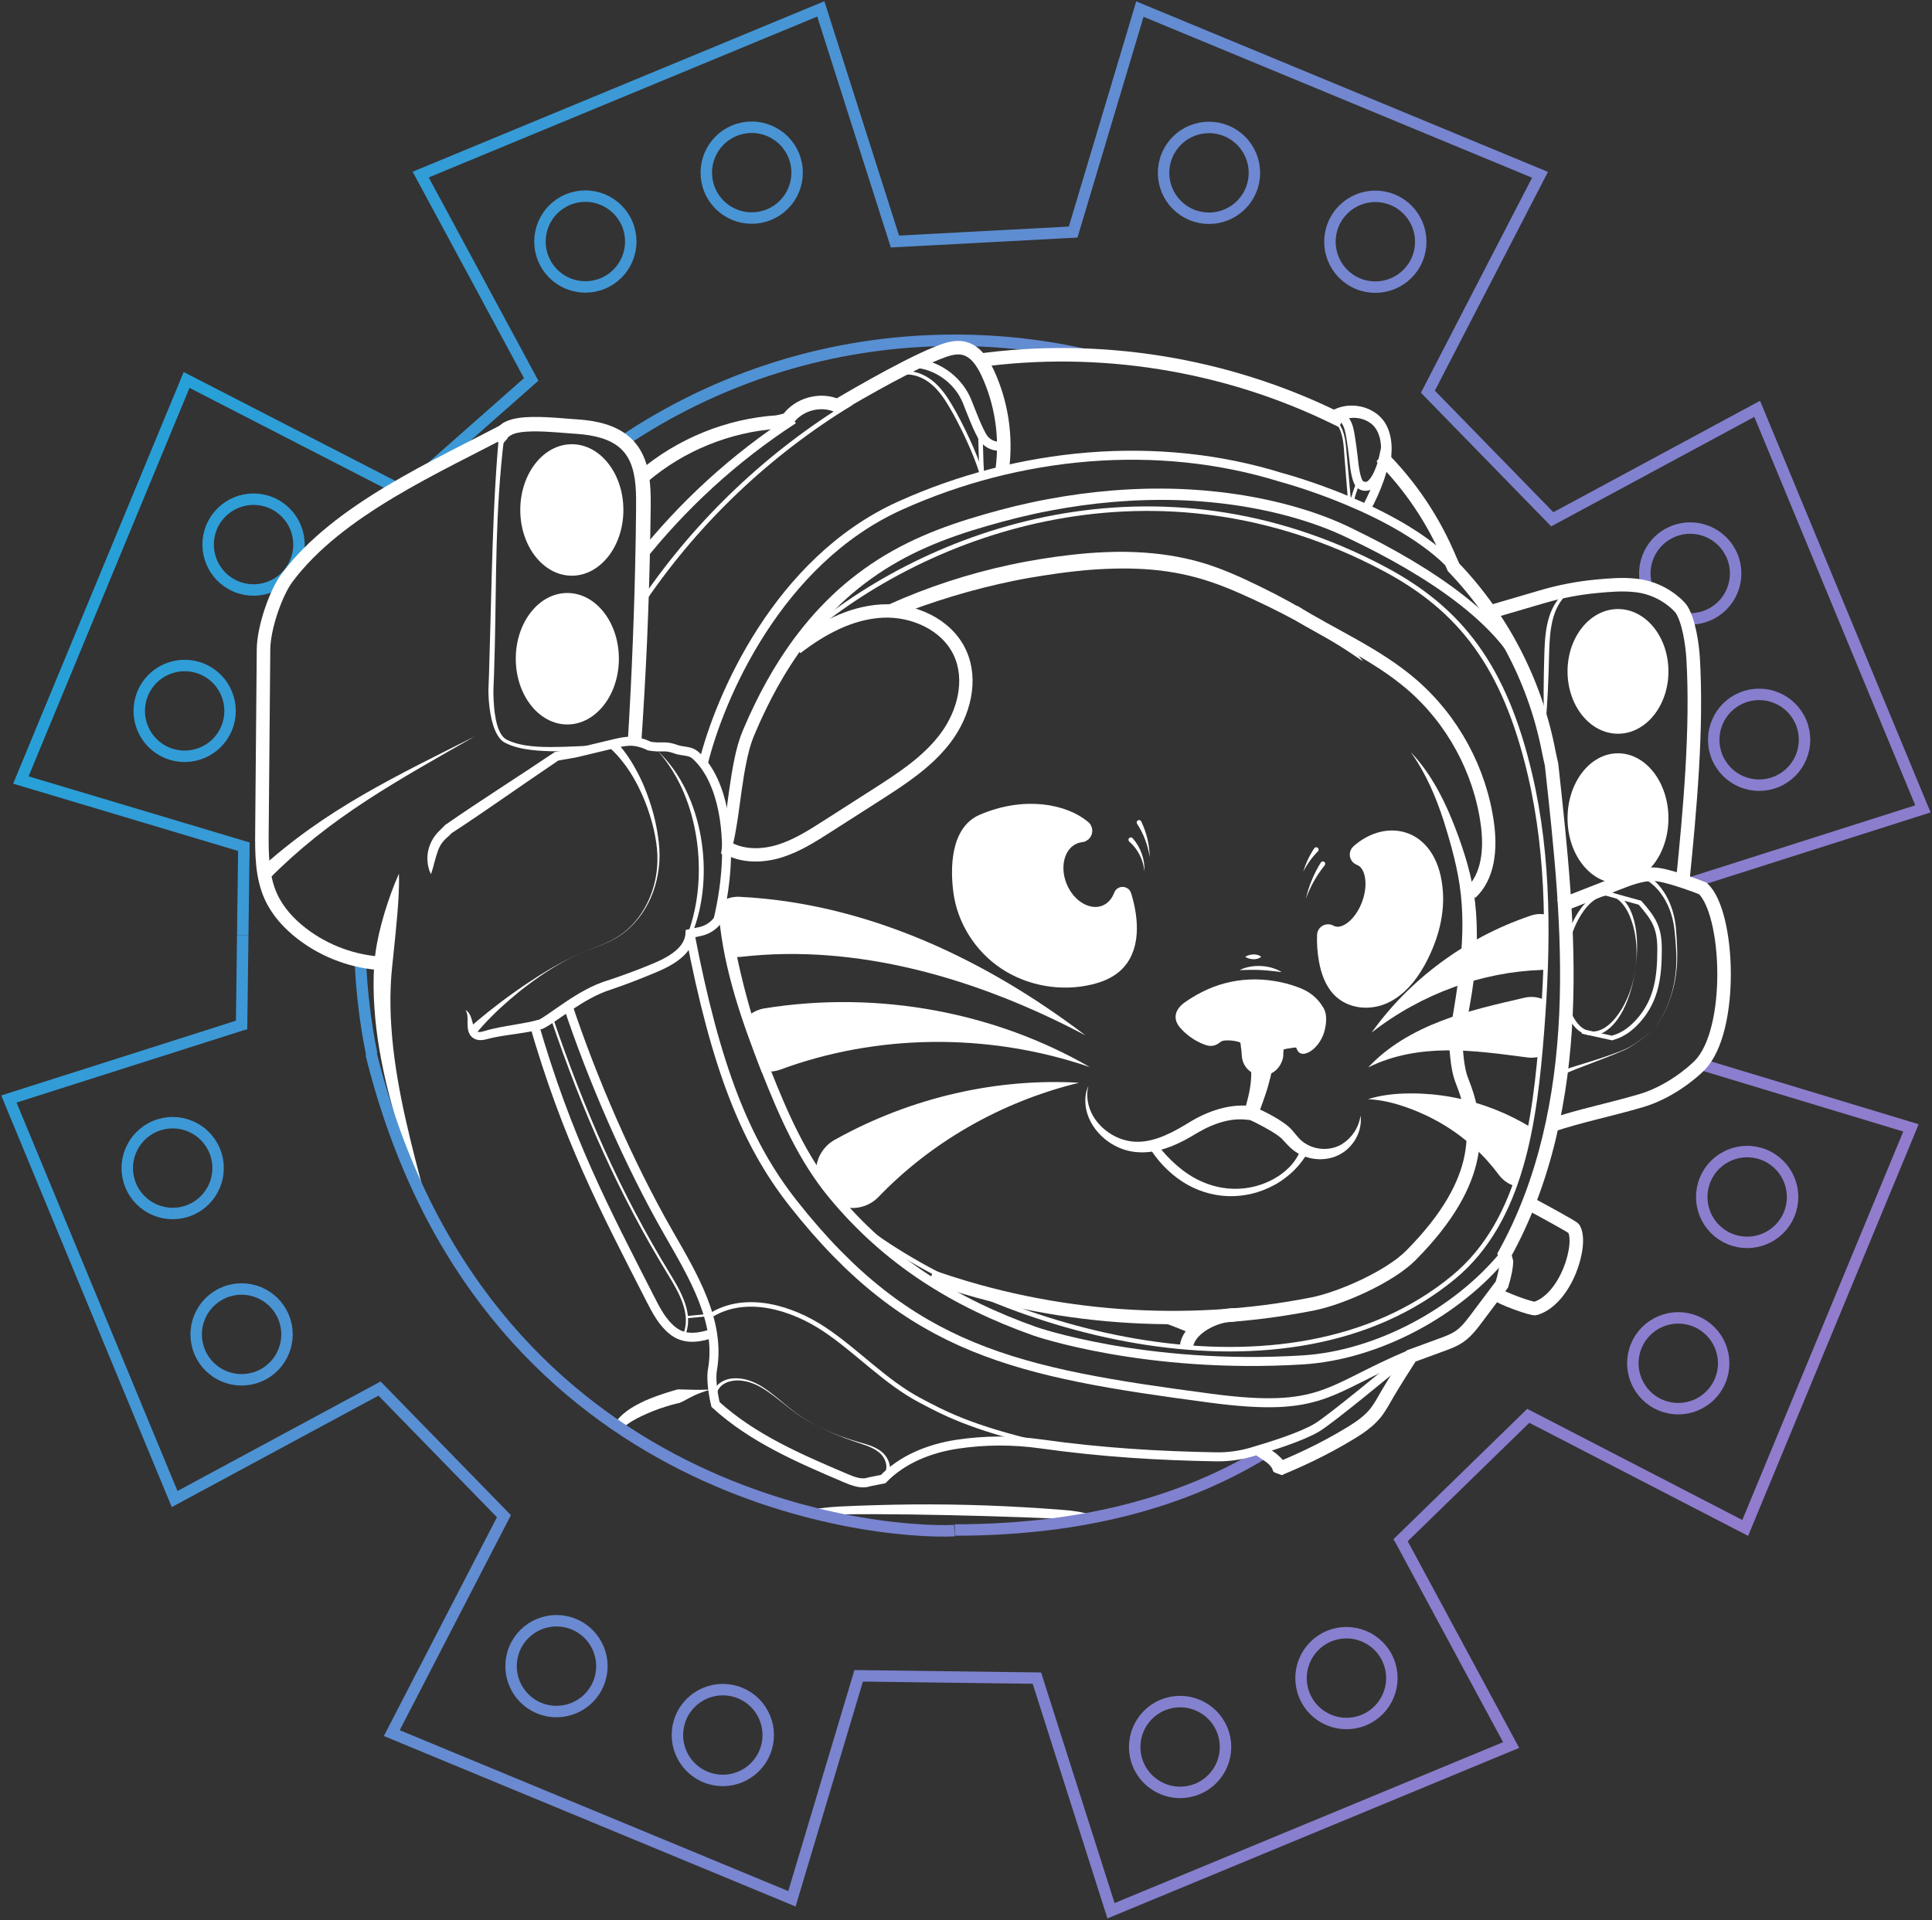 <?xml version="1.0" encoding="UTF-8" standalone="no"?>
<!DOCTYPE svg PUBLIC "-//W3C//DTD SVG 1.1//EN" "http://www.w3.org/Graphics/SVG/1.1/DTD/svg11.dtd">
<svg width="100%" height="100%" viewBox="0 0 2026 2014" version="1.1" xmlns="http://www.w3.org/2000/svg" xmlns:xlink="http://www.w3.org/1999/xlink" xml:space="preserve" xmlns:serif="http://www.serif.com/" style="fill-rule:evenodd;clip-rule:evenodd;stroke-miterlimit:10;">
    <rect x="0" y="0" width="2026" height="2014" fill="#333333" stroke="none"/>
    <path d="M418.336,916.372C418.8,931.266 417.759,945.921 416.537,960.384C415.262,974.845 413.872,989.12 412.36,1003.21C411.611,1010.25 410.84,1017.27 410.299,1024.29C409.823,1031.27 409.528,1038.37 409.435,1045.46C409.379,1052.56 409.495,1059.67 409.791,1066.79C410.114,1073.9 410.625,1081.02 411.236,1088.14C411.886,1095.26 412.674,1102.38 413.6,1109.49C414.552,1116.6 415.634,1123.7 416.818,1130.8C418.009,1137.89 419.302,1144.98 420.698,1152.05C422.105,1159.12 423.629,1166.18 425.178,1173.24C428.311,1187.35 431.794,1201.41 435.346,1215.48C438.924,1229.54 442.732,1243.55 446.422,1257.61L443.767,1258.45C438.695,1244.82 433.824,1231.12 429.074,1217.35C424.306,1203.59 419.838,1189.71 415.651,1175.71C411.489,1161.71 407.711,1147.57 404.359,1133.28C402.718,1126.13 401.211,1118.94 399.814,1111.72C398.447,1104.49 397.216,1097.23 396.126,1089.93C395.061,1082.62 394.213,1075.28 393.495,1067.91C392.819,1060.54 392.328,1053.14 392.018,1045.71C391.748,1038.28 391.659,1030.86 391.872,1023.34C392.102,1015.85 392.645,1008.39 393.537,1001.01C394.475,993.634 395.855,986.353 397.469,979.151C399.14,971.961 401.036,964.855 403.134,957.819C407.388,943.757 412.302,929.984 418.336,916.372" style="fill-rule:nonzero;fill:white;"/>
    <path d="M648.923,1494.1C648.983,1493.96 648.998,1493.79 648.995,1493.6C649.009,1493.42 648.982,1493.2 648.953,1492.99C648.932,1492.58 648.768,1492.04 648.579,1491.45C648.355,1490.84 648.111,1490.19 647.982,1489.64C647.861,1489.1 647.886,1488.69 648.083,1488.46C648.882,1487.53 649.734,1486.66 650.59,1485.8C652.302,1484.08 654.148,1482.52 656.027,1481.03C659.802,1478.07 663.834,1475.6 667.904,1473.39C669.939,1472.28 671.98,1471.25 674.053,1470.28L677.2,1468.83C678.252,1468.35 679.319,1467.93 680.378,1467.48C684.624,1465.72 688.907,1464.13 693.219,1462.69C697.523,1461.2 701.855,1459.87 706.191,1458.57C708.374,1457.98 710.473,1457.05 712.87,1457.33C715.195,1457.33 717.523,1457.4 719.841,1457.49C721.004,1457.54 722.154,1457.56 723.306,1457.6C724.457,1457.63 725.612,1457.7 726.752,1457.71C729.037,1457.75 731.308,1457.77 733.563,1457.75C738.077,1457.72 742.546,1457.65 746.948,1457.21C742.609,1458.08 738.362,1459.48 734.186,1461.07C730.009,1462.65 725.93,1464.59 721.948,1466.73C717.938,1468.77 714.192,1471.54 709.878,1472.07C707.778,1472.58 705.703,1473.14 703.625,1473.71C701.566,1474.33 699.491,1474.91 697.454,1475.57C693.359,1476.86 689.334,1478.29 685.386,1479.85C683.406,1480.62 681.465,1481.44 679.524,1482.26C677.571,1483.11 675.628,1484 673.713,1484.87C669.91,1486.67 666.221,1488.55 662.757,1490.66C661.017,1491.71 659.338,1492.83 657.729,1494.02C656.925,1494.62 656.128,1495.22 655.37,1495.87C655.175,1496.02 654.809,1496 654.295,1495.85C653.771,1495.69 653.138,1495.43 652.545,1495.23C651.98,1495.05 651.44,1494.91 651.044,1494.91C650.826,1494.89 650.612,1494.88 650.438,1494.9C650.247,1494.91 650.074,1494.94 649.946,1495.01L648.923,1494.1Z" style="fill-rule:nonzero;fill:white;"/>
    <path d="M840.282,1585.94C853.057,1582.46 865.989,1581.01 878.933,1580.22C885.408,1579.9 891.886,1579.63 898.365,1579.38L917.804,1578.73C943.727,1577.95 969.666,1577.73 995.596,1578.08C1021.52,1578.47 1047.45,1579.36 1073.33,1580.88L1092.74,1582.1L1112.14,1583.49C1125.07,1584.4 1137.96,1586.06 1150.56,1590.96C1147.26,1591.8 1143.98,1592.27 1140.71,1592.64C1137.44,1593.01 1134.19,1593.23 1130.94,1593.35C1124.45,1593.63 1117.99,1593.42 1111.55,1593.05L1092.19,1592.19L1072.84,1591.44C1047.03,1590.54 1021.21,1589.76 995.396,1589.22C969.58,1588.65 943.759,1588.26 917.932,1588.18L898.563,1588.23L879.193,1588.43C872.736,1588.48 866.273,1588.38 859.792,1587.99C853.312,1587.63 846.822,1587.11 840.282,1585.94" style="fill-rule:nonzero;fill:white;"/>
    <g>
        <path d="M309.888,589.44C299.823,613.738 271.966,625.277 247.667,615.212C223.369,605.148 211.83,577.291 221.895,552.993C231.959,528.694 259.816,517.155 284.115,527.22C308.413,537.285 319.952,565.142 309.887,589.44L309.888,589.44ZM237.634,763.877C227.569,788.175 199.713,799.714 175.415,789.649C151.117,779.585 139.577,751.728 149.642,727.429C159.706,703.131 187.564,691.592 211.862,701.657C236.16,711.722 247.7,739.578 237.634,763.877ZM595.622,209.346C619.92,199.281 647.776,210.82 657.842,235.119C667.906,259.417 656.367,287.274 632.069,297.338C607.771,307.403 579.913,295.865 569.849,271.566C559.785,247.268 571.324,219.411 595.622,209.346ZM770.059,137.092C794.356,127.027 822.213,138.566 832.278,162.864C842.343,187.163 830.804,215.02 806.506,225.085C782.208,235.149 754.351,223.61 744.285,199.312C734.221,175.014 745.761,147.157 770.059,137.092ZM1223.82,163.071C1233.89,138.773 1261.74,127.234 1286.04,137.298C1310.34,147.363 1321.88,175.22 1311.81,199.519C1301.75,223.817 1273.89,235.356 1249.59,225.291C1225.29,215.226 1213.76,187.369 1223.82,163.071L1223.82,163.071ZM1398.26,235.325C1408.33,211.026 1436.18,199.488 1460.48,209.553C1484.78,219.617 1496.32,247.474 1486.25,271.773C1476.19,296.071 1448.33,307.609 1424.03,297.545C1399.73,287.481 1388.19,259.624 1398.26,235.325ZM1726.33,613.301C1720.52,590.703 1732.07,566.692 1754.24,557.506C1778.54,547.441 1806.4,558.98 1816.46,583.278C1826.53,607.577 1814.99,635.433 1790.69,645.498C1783.48,648.486 1775.95,649.57 1768.67,648.982M1826.5,731.942C1850.8,721.877 1878.65,733.417 1888.72,757.715C1898.78,782.013 1887.24,809.87 1862.95,819.935C1838.65,830 1810.79,818.461 1800.73,794.163C1790.66,769.864 1802.2,742.007 1826.5,731.942ZM1772.47,926.126L2016.49,848.401L1842.68,428.808L1627.82,544.69L1497.36,410.838L1614.95,183.333L1195.36,9.532L1125.36,243.409L938.471,253.342L860.745,9.325L441.153,183.127L557.036,397.996L446.984,495.106M415.883,511.807L195.678,398.523L21.877,818.116L255.754,888.11L254.561,980.841M652.383,463.463C751.964,396.188 872.009,356.905 1001.23,356.905C1049.86,356.905 1097.19,362.468 1142.62,372.993" style="fill:none;fill-rule:nonzero;stroke:url(#_Linear1);stroke-width:12px;"/>
        <path d="M254.558,980.842L253.346,1075L253.008,1075.09" style="fill:white;fill-rule:nonzero;stroke:url(#_Linear2);stroke-width:12px;"/>
        <path d="M1876.17,1273.7C1866.11,1298 1838.25,1309.54 1813.95,1299.47C1789.65,1289.41 1778.11,1261.55 1788.18,1237.25C1798.24,1212.95 1826.1,1201.41 1850.4,1211.48C1874.7,1221.55 1886.24,1249.4 1876.17,1273.7ZM1803.92,1448.14C1793.85,1472.43 1765.99,1483.97 1741.7,1473.91C1717.4,1463.85 1705.86,1435.99 1715.92,1411.69C1725.99,1387.39 1753.85,1375.85 1778.14,1385.92C1802.44,1395.98 1813.98,1423.84 1803.92,1448.14ZM1469,1615.83L1468.78,1615.47L1602.63,1485.02L1830.14,1602.61L2003.94,1183.01L1781.85,1115.8" style="fill:none;fill-rule:nonzero;stroke:url(#_Linear3);stroke-width:12px;"/>
        <path d="M377.744,1004.79C379.045,1039.22 383.138,1072.94 389.799,1105.73" style="fill:none;fill-rule:nonzero;stroke:url(#_Linear4);stroke-width:12px;"/>
        <path d="M1393.74,1716.13C1418.04,1706.07 1445.89,1717.6 1455.96,1741.9C1466.02,1766.2 1454.49,1794.06 1430.19,1804.12C1405.89,1814.19 1378.03,1802.65 1367.97,1778.35C1357.9,1754.05 1369.44,1726.19 1393.74,1716.13ZM1255.75,1876.38C1231.45,1886.44 1203.6,1874.9 1193.53,1850.61C1183.47,1826.31 1195.01,1798.45 1219.3,1788.38C1243.6,1778.32 1271.46,1789.86 1281.52,1814.16C1291.59,1838.45 1280.05,1866.31 1255.75,1876.38ZM801.988,1838.06C791.923,1862.36 764.066,1873.9 739.768,1863.83C715.47,1853.77 703.931,1825.91 713.995,1801.61C724.06,1777.31 751.917,1765.78 776.216,1775.84C800.514,1785.9 812.053,1813.76 801.988,1838.06ZM627.551,1765.81C617.486,1790.1 589.63,1801.64 565.331,1791.58C541.033,1781.51 529.494,1753.66 539.559,1729.36C549.623,1705.06 577.48,1693.52 601.779,1703.59C626.077,1713.65 637.616,1741.51 627.551,1765.81ZM271.567,1443.62C247.268,1453.69 219.411,1442.15 209.346,1417.85C199.282,1393.55 210.821,1365.7 235.119,1355.63C259.417,1345.57 287.274,1357.11 297.339,1381.4C307.404,1405.7 295.865,1433.56 271.567,1443.62ZM199.312,1269.19C175.014,1279.25 147.157,1267.71 137.093,1243.41C127.028,1219.12 138.566,1191.26 162.865,1181.19C187.163,1171.13 215.02,1182.67 225.085,1206.97C235.15,1231.27 223.611,1259.12 199.312,1269.19ZM253.005,1075.09L9.325,1152.73L183.127,1572.32L397.996,1456.44L528.448,1590.29L410.861,1817.8L830.454,1991.6L900.449,1757.72L1087.34,1760.13L1165.06,2004.14L1584.66,1830.34L1469,1615.83M1324.39,1524.67C1230.13,1581.86 1119.52,1604.78 1001.23,1604.78" style="fill:none;fill-rule:nonzero;stroke:url(#_Linear5);stroke-width:12px;"/>
        <g transform="matrix(1,-0.002,0.002,1.007,-3.616,-8.569)">
            <path d="M1001.23,1604.78C911.626,1608.6 503.854,1565.94 390.566,1106.95" style="fill:none;stroke:url(#_Linear6);stroke-width:12px;"/>
        </g>
    </g>
    <g id="Otter_Helmet">
        <path d="M1479.45,788.938C1488.77,798.746 1496.88,809.813 1503.84,821.546C1507.36,827.396 1510.56,833.437 1513.57,839.566C1516.59,845.69 1519.38,851.928 1521.99,858.234C1524.58,864.542 1527.06,870.895 1529.39,877.292C1531.7,883.697 1533.89,890.16 1535.94,896.695C1540.05,909.754 1543.41,923.183 1545.5,936.91C1547.73,950.606 1548.6,964.473 1548.7,978.277C1548.69,981.727 1548.77,985.187 1548.58,988.625C1548.44,992.065 1548.38,995.519 1548.12,998.945C1547.71,1005.81 1547.17,1012.66 1546.4,1019.48C1545.64,1026.29 1544.73,1033.07 1543.74,1039.83C1542.7,1046.58 1541.53,1053.29 1540.32,1059.98C1537.81,1073.35 1535.03,1086.62 1531.92,1099.76L1518.18,1097.06C1520.28,1083.72 1522.68,1070.5 1524.81,1057.27L1526.4,1047.37L1527.88,1037.47C1528.85,1030.87 1529.74,1024.28 1530.49,1017.68C1533.59,991.319 1534.79,964.845 1531.97,938.721C1529.22,912.647 1521.97,886.714 1513.99,861.187C1505.76,835.796 1495.22,810.989 1479.45,788.938" style="fill-rule:nonzero;fill:white;"/>
        <path d="M976.52,1338.87C1103.98,1383.78 1243.52,1393.87 1376.11,1367.77C1406.63,1361.77 1457.55,1338.92 1479.45,1316.84C1558.14,1237.47 1551.61,1180.42 1533.19,1133.78C1527.19,1118.59 1527.86,1101.56 1525.19,1085.45" style="fill:none;fill-rule:nonzero;stroke:white;stroke-width:14px;"/>
        <path d="M932.185,633.981C972.823,615.7 1015.46,601.785 1059.13,592.417C1070.03,590.049 1081.05,588.039 1092.04,586.247C1103.03,584.444 1114.1,582.958 1125.22,581.754C1130.77,581.102 1136.36,580.657 1141.94,580.159C1147.54,579.779 1153.13,579.356 1158.75,579.161C1161.56,579.026 1164.36,578.905 1167.18,578.878C1170,578.835 1172.81,578.745 1175.63,578.767L1184.08,578.885C1186.9,578.916 1189.73,579.106 1192.55,579.209C1215.11,580.25 1237.74,583.58 1259.65,589.911C1281.58,596.312 1302.09,605.756 1322,615.497C1331.97,620.39 1341.89,625.45 1351.67,630.819C1361.43,636.218 1370.99,642.042 1380.21,648.388C1389.43,654.748 1398.29,661.65 1406.6,669.161C1414.89,676.694 1422.67,684.787 1429.39,693.716C1420.16,687.434 1411.05,681.322 1401.76,675.559C1392.49,669.772 1383.1,664.282 1373.61,658.987C1364.12,653.679 1354.52,648.585 1344.84,643.61C1335.17,638.603 1325.36,633.831 1315.44,629.231C1295.59,620.026 1275.66,611.414 1255.1,605.903C1234.59,600.222 1213.27,597.292 1191.81,596.537C1181.08,596.088 1170.29,596.273 1159.51,596.716C1154.11,596.904 1148.71,597.318 1143.32,597.686C1137.92,598.173 1132.52,598.603 1127.13,599.241C1121.73,599.792 1116.34,600.53 1110.95,601.212C1105.56,601.988 1100.17,602.746 1094.78,603.589C1084.01,605.241 1073.32,607.087 1062.66,609.296C1020.03,617.996 978.201,630.758 937.664,646.864L932.185,633.981Z" style="fill-rule:nonzero;fill:white;"/>
        <path d="M1356.5,641.273C1397.78,666.758 1443.28,686.082 1480.1,717.675C1523.35,754.78 1552.3,808.137 1559.83,864.617C1563.23,890.111 1561.12,919.195 1542.26,936.683" style="fill:none;fill-rule:nonzero;stroke:white;stroke-width:14px;"/>
        <path d="M835.047,679.578C861.133,659.429 891.538,642.861 924.445,640.943C957.351,639.024 992.786,654.722 1006.63,684.634C1019.94,713.378 1010.71,748.516 991.722,773.87C972.735,799.224 945.454,816.846 918.773,833.918C901.682,844.854 884.592,855.79 867.501,866.725C851.605,876.898 835.458,887.187 817.418,892.733C799.379,898.279 778.893,898.582 762.465,889.292" style="fill:none;fill-rule:nonzero;stroke:white;stroke-width:14px;"/>
        <path d="M1338.9,1106.41C1339.01,1104.67 1339.82,1098.25 1340.77,1096.79C1342.25,1094.5 1355.48,1093.95 1358.2,1094.02C1366.18,1094.23 1361.24,1103.38 1368.89,1101.1C1376.54,1098.81 1382.8,1090.51 1385.49,1082.99C1388.22,1075.33 1388.82,1065.56 1383.76,1059.19C1378.7,1052.82 1371.74,1046.45 1364.26,1043.24C1348.93,1036.66 1299.91,1017.5 1246.51,1056.43C1242.89,1059.07 1239.16,1062.74 1239.55,1067.19C1239.8,1069.97 1241.64,1072.32 1243.56,1074.35C1249.65,1080.78 1257.26,1085.76 1265.59,1088.75C1267.3,1089.36 1269.13,1089.9 1270.91,1089.54C1273,1089.12 1274.63,1087.56 1276.35,1086.31C1281.95,1082.28 1296.04,1083.95 1302.43,1086.56C1308.83,1089.16 1307.3,1092.6 1308.49,1099.39C1309.12,1103.02 1308.78,1106.81 1309.8,1110.35C1310.14,1111.52 1310.64,1112.62 1311.28,1113.64C1315.79,1120.9 1325.94,1122.03 1332.34,1116.38C1335.41,1113.67 1338.66,1109.99 1338.9,1106.41" style="fill-rule:nonzero;fill:white;"/>
        <path d="M1345.73,1106.86C1345.64,1108.99 1345.17,1110.83 1344.6,1112.41C1344.03,1113.99 1343.37,1115.37 1342.67,1116.63C1341.23,1119.16 1339.64,1121.1 1337.67,1122.8C1335.22,1124.94 1332.24,1126.5 1329.09,1127.3C1325.96,1128.12 1322.66,1128.19 1319.52,1127.55C1316.38,1126.92 1313.38,1125.56 1310.81,1123.63C1308.24,1121.69 1306.13,1119.16 1304.7,1116.4C1303.97,1115.02 1303.38,1113.5 1303,1111.99C1302.61,1110.54 1302.39,1109.15 1302.25,1107.89C1301.99,1105.36 1302,1103.3 1301.8,1101.7C1301.75,1101.3 1301.7,1100.94 1301.64,1100.6C1301.54,1100.01 1301.44,1099.38 1301.37,1098.79C1301.2,1097.6 1301.1,1096.45 1300.99,1095.46C1300.89,1094.49 1300.77,1093.68 1300.68,1093.37C1300.57,1093.03 1300.65,1093.39 1300.81,1093.57C1300.96,1093.76 1300.88,1093.63 1300.45,1093.43C1300.05,1093.23 1299.38,1092.98 1298.64,1092.76C1297.15,1092.31 1295.41,1091.94 1293.66,1091.69C1290.19,1091.2 1286.49,1091.03 1283.55,1091.46C1282.12,1091.65 1280.85,1092.13 1280.71,1092.3C1280.7,1092.3 1280.69,1092.31 1280.68,1092.31L1280.47,1092.46L1279.94,1092.86C1279.55,1093.15 1279.08,1093.51 1278.53,1093.91C1277.42,1094.7 1275.88,1095.73 1273.7,1096.42C1272.62,1096.76 1271.39,1096.97 1270.29,1097.01C1269.17,1097.05 1268.16,1096.96 1267.26,1096.81C1265.46,1096.5 1264.08,1096 1262.98,1095.59C1260.8,1094.77 1258.66,1093.84 1256.59,1092.78C1252.45,1090.67 1248.56,1088.11 1244.98,1085.17C1243.19,1083.7 1241.48,1082.13 1239.87,1080.47C1238.33,1078.85 1236.56,1077.07 1234.93,1074.28C1234.13,1072.9 1233.4,1071.21 1233.04,1069.28C1232.66,1067.34 1232.74,1065.3 1233.18,1063.44C1233.62,1061.58 1234.38,1059.96 1235.24,1058.6C1236.09,1057.24 1237.05,1056.11 1238.01,1055.11C1238.98,1054.11 1239.96,1053.25 1240.95,1052.47C1241.44,1052.09 1241.93,1051.72 1242.42,1051.37C1242.92,1051.01 1243.33,1050.75 1243.79,1050.44C1245.59,1049.26 1247.33,1047.99 1249.18,1046.88C1252.85,1044.6 1256.59,1042.44 1260.46,1040.51C1268.18,1036.63 1276.28,1033.43 1284.68,1031.26C1301.46,1026.84 1319.14,1026.16 1336.17,1028.93C1344.69,1030.28 1353.11,1032.43 1361.15,1035.5L1364.14,1036.68L1365.61,1037.31C1366.11,1037.53 1366.55,1037.71 1367.13,1037.99C1369.35,1039 1371.42,1040.17 1373.34,1041.5C1377.18,1044.14 1380.58,1047.19 1383.39,1050.67C1384.8,1052.41 1386.06,1054.25 1387.24,1056.13C1387.91,1057.18 1388.58,1058.43 1389.05,1059.62C1389.53,1060.83 1389.89,1062.05 1390.14,1063.27C1390.64,1065.71 1390.76,1068.1 1390.66,1070.4C1390.58,1072.71 1390.29,1074.94 1389.89,1077.13C1389.48,1079.32 1388.97,1081.48 1388.29,1083.59C1387.59,1085.72 1386.69,1087.78 1385.63,1089.74C1383.54,1093.67 1380.83,1097.32 1377.28,1100.39C1375.49,1101.92 1373.45,1103.28 1371.12,1104.25C1370.53,1104.5 1369.95,1104.72 1369.27,1104.93C1368.94,1105.03 1368.54,1105.11 1368.18,1105.2C1367.75,1105.26 1367.38,1105.34 1366.87,1105.35C1365.94,1105.4 1364.67,1105.29 1363.38,1104.61C1362.1,1103.93 1361.21,1102.81 1360.73,1102C1360.23,1101.16 1359.98,1100.51 1359.76,1100C1359.55,1099.49 1359.37,1099.11 1359.22,1098.87C1359.07,1098.62 1358.96,1098.52 1358.91,1098.52C1358.86,1098.51 1358.9,1098.61 1358.9,1098.66C1358.95,1098.76 1358.66,1098.71 1358.11,1098.77L1356.83,1098.88L1355.38,1099.05C1353.44,1099.29 1351.49,1099.58 1349.61,1099.94C1348.67,1100.12 1347.75,1100.31 1346.89,1100.53C1346.04,1100.75 1345.2,1101.01 1344.66,1101.25C1344.42,1101.36 1344.21,1101.51 1344.43,1101.44C1344.54,1101.38 1344.79,1101.32 1345.39,1100.72C1345.52,1100.59 1345.72,1100.36 1345.87,1100.12C1345.95,1100.02 1345.99,1099.97 1346.04,1099.88C1346.09,1099.81 1346.14,1099.71 1346.17,1099.64L1346.2,1099.63C1346.27,1099.55 1346.18,1099.95 1346.14,1100.28L1346,1101.5C1345.91,1102.37 1345.84,1103.3 1345.79,1104.24L1345.73,1105.64C1345.72,1106.07 1345.71,1106.59 1345.73,1106.86M1332.07,1105.96C1332.16,1105.2 1332.26,1104.69 1332.36,1104.1L1332.69,1102.43C1332.92,1101.33 1333.18,1100.23 1333.48,1099.08C1333.63,1098.5 1333.79,1097.91 1333.99,1097.28C1334.21,1096.61 1334.38,1096.01 1334.84,1094.97L1335.01,1094.6C1335.1,1094.41 1335.21,1094.21 1335.32,1094.02C1335.43,1093.82 1335.53,1093.65 1335.67,1093.43C1335.9,1093.1 1336.17,1092.76 1336.39,1092.54C1337.34,1091.55 1338.02,1091.21 1338.59,1090.9C1339.72,1090.33 1340.48,1090.14 1341.22,1089.94C1342.65,1089.59 1343.85,1089.44 1345.03,1089.32C1346.2,1089.2 1347.32,1089.14 1348.43,1089.09C1350.66,1089.02 1352.81,1089.03 1354.99,1089.09L1356.63,1089.16C1357.21,1089.19 1357.72,1089.22 1358.44,1089.28C1359.93,1089.42 1361.75,1089.74 1363.57,1090.92C1364.46,1091.49 1365.29,1092.28 1365.86,1093.1C1366.45,1093.91 1366.82,1094.72 1367.09,1095.42C1367.35,1096.12 1367.51,1096.72 1367.64,1097.18C1367.77,1097.63 1367.88,1097.96 1367.88,1098.02C1367.9,1098.1 1367.69,1097.81 1367.3,1097.64C1366.92,1097.47 1366.7,1097.53 1366.8,1097.55C1366.8,1097.58 1366.94,1097.56 1367.03,1097.58C1367.17,1097.56 1367.28,1097.58 1367.45,1097.54C1367.77,1097.49 1368.17,1097.4 1368.56,1097.3C1370.09,1096.84 1371.63,1096.06 1373.08,1095.05C1376.01,1093.01 1378.51,1090.06 1380.48,1086.84C1381.44,1085.2 1382.26,1083.5 1382.91,1081.73C1383.57,1079.95 1384.08,1078.1 1384.35,1076.22C1384.9,1072.48 1384.46,1068.59 1382.9,1065.61C1382.13,1064.1 1381.18,1062.92 1380.01,1061.91C1378.61,1060.57 1377.15,1059.31 1375.7,1058.08C1372.79,1055.63 1369.91,1053.25 1366.87,1051.35C1365.34,1050.42 1363.81,1049.57 1362.27,1048.9C1361.91,1048.73 1361.4,1048.53 1360.95,1048.34L1359.57,1047.78L1356.82,1046.66C1349.49,1043.78 1341.99,1041.36 1334.26,1039.9C1318.83,1036.94 1302.73,1037.71 1287.77,1042.29C1280.27,1044.5 1273.05,1047.64 1266.17,1051.39C1262.72,1053.26 1259.39,1055.34 1256.13,1057.54C1254.48,1058.6 1252.93,1059.83 1251.32,1060.96C1250.94,1061.25 1250.49,1061.56 1250.16,1061.82C1249.82,1062.08 1249.5,1062.34 1249.19,1062.6C1248.58,1063.12 1248.03,1063.65 1247.58,1064.15C1246.67,1065.16 1246.25,1066.08 1246.25,1066.37C1246.24,1066.52 1246.25,1066.58 1246.29,1066.66C1246.33,1066.75 1246.42,1066.99 1246.67,1067.38C1247.14,1068.15 1248.27,1069.36 1249.63,1070.65C1250.94,1071.9 1252.32,1073.08 1253.75,1074.17C1256.62,1076.37 1259.73,1078.25 1262.98,1079.78C1264.61,1080.54 1266.27,1081.23 1267.96,1081.81C1268.8,1082.11 1269.39,1082.25 1269.62,1082.28C1269.74,1082.3 1269.76,1082.29 1269.68,1082.29C1269.61,1082.28 1269.39,1082.32 1269.3,1082.35C1269.09,1082.42 1269.34,1082.35 1269.89,1081.93L1270.95,1081.13L1271.65,1080.59L1272.06,1080.29L1272.68,1079.88C1274.35,1078.82 1275.91,1078.21 1277.37,1077.77C1278.82,1077.34 1280.19,1077.08 1281.51,1076.9C1286.75,1076.25 1291.37,1076.62 1296.02,1077.43C1298.35,1077.85 1300.64,1078.39 1303.07,1079.21C1304.29,1079.63 1305.55,1080.1 1306.98,1080.86C1308.38,1081.6 1310.03,1082.65 1311.53,1084.41C1312.27,1085.28 1312.91,1086.3 1313.37,1087.3C1313.84,1088.31 1314.13,1089.28 1314.32,1090.12C1314.7,1091.82 1314.78,1093.08 1314.88,1094.15C1314.96,1095.21 1315.04,1096.12 1315.15,1096.97C1315.21,1097.4 1315.27,1097.79 1315.34,1098.22C1315.45,1098.89 1315.54,1099.55 1315.61,1100.17C1315.86,1102.67 1315.92,1104.75 1316.12,1106.31C1316.21,1107.1 1316.34,1107.75 1316.5,1108.29C1316.64,1108.77 1316.84,1109.17 1317.1,1109.6C1318.18,1111.32 1320.01,1112.07 1321.88,1112.04C1323.78,1112 1325.47,1111.26 1326.76,1110.16L1327.64,1109.41C1327.95,1109.15 1328.25,1108.91 1328.55,1108.67L1330.27,1107.38C1330.8,1106.99 1331.25,1106.61 1331.55,1106.33C1331.85,1106.05 1332,1105.89 1332.07,1105.96" style="fill-rule:nonzero;fill:white;"/>
        <path d="M1334.27,1120.83C1333.62,1123.78 1332.96,1126.73 1332.28,1129.67C1331.55,1132.61 1330.82,1135.54 1329.98,1138.42C1329.17,1141.32 1328.3,1144.17 1327.35,1146.97C1326.45,1149.78 1325.5,1152.54 1324.5,1155.25C1323.53,1157.97 1322.57,1160.67 1321.57,1163.32C1321.08,1164.57 1320.56,1166.29 1319.39,1168.45C1318.8,1169.51 1318,1170.69 1316.9,1171.8C1316.62,1172.08 1316.34,1172.35 1316.02,1172.61L1315.79,1172.81C1315.93,1172.7 1315.16,1173.31 1314.83,1173.48C1314.43,1173.73 1313.82,1174.01 1313.68,1174.05C1313.44,1174.15 1313.19,1174.23 1312.94,1174.31C1312.64,1174.39 1312.47,1174.43 1312.36,1174.45C1312.1,1174.5 1311.74,1174.56 1311.56,1174.58L1311.04,1174.62L1310.66,1174.64C1310.39,1174.65 1310.24,1174.64 1310.06,1174.64C1309.73,1174.63 1309.47,1174.62 1309.24,1174.6L1305.05,1174.22C1303.78,1174.13 1302.52,1174.06 1301.26,1174.04C1298.75,1174.02 1296.22,1174.15 1293.69,1174.42C1288.62,1174.95 1283.56,1176.13 1278.59,1177.73C1273.62,1179.33 1268.74,1181.35 1263.98,1183.7C1261.6,1184.88 1259.25,1186.14 1256.92,1187.47C1255.76,1188.13 1254.62,1188.81 1253.46,1189.51L1249.76,1191.71C1244.78,1194.62 1239.65,1197.37 1234.29,1199.79C1228.96,1202.24 1223.38,1204.33 1217.59,1205.9C1211.8,1207.5 1205.76,1208.48 1199.64,1208.67C1193.53,1208.85 1187.33,1208.22 1181.41,1206.59C1175.5,1204.95 1169.91,1202.43 1164.83,1199.21C1159.74,1196 1155.19,1192.03 1151.27,1187.56C1147.35,1183.1 1144.14,1178.02 1141.84,1172.59C1139.53,1167.17 1138.26,1161.34 1138.11,1155.55C1137.98,1149.78 1138.94,1143.94 1141.44,1138.87C1140.63,1141.57 1140.26,1144.35 1140.17,1147.1C1140.07,1149.86 1140.31,1152.62 1140.76,1155.3C1141.62,1160.69 1143.58,1165.8 1146.22,1170.44C1151.6,1179.7 1159.81,1187.06 1169.1,1191.78C1178.42,1196.57 1188.76,1198.4 1198.9,1197.28C1203.98,1196.74 1209.01,1195.49 1213.97,1193.86C1218.92,1192.21 1223.77,1190.06 1228.57,1187.71C1233.35,1185.32 1238.07,1182.68 1242.75,1179.87L1246.25,1177.73C1247.49,1176.97 1248.76,1176.21 1250.02,1175.48C1252.57,1174.01 1255.16,1172.61 1257.8,1171.29C1263.08,1168.64 1268.57,1166.32 1274.27,1164.44C1279.97,1162.57 1285.88,1161.16 1291.95,1160.31C1294.99,1159.9 1298.07,1159.66 1301.16,1159.59C1302.7,1159.55 1304.26,1159.55 1305.79,1159.6L1309.99,1159.77C1310.11,1159.77 1310.2,1159.77 1310.22,1159.77C1310.22,1159.77 1310.24,1159.77 1310.15,1159.77L1310.03,1159.77C1309.94,1159.77 1309.86,1159.78 1309.77,1159.79C1309.68,1159.8 1309.41,1159.84 1309.24,1159.88L1308.78,1159.99C1308.58,1160.05 1308.37,1160.12 1308.17,1160.2C1308.07,1160.24 1307.49,1160.48 1307.13,1160.71C1306.83,1160.86 1306.11,1161.46 1306.28,1161.32L1306.25,1161.34L1306.13,1161.42C1306,1161.52 1306,1161.53 1306.07,1161.36C1306.22,1161.03 1306.5,1160.05 1306.87,1158.62C1307.59,1155.94 1308.29,1153.28 1308.92,1150.62C1311.47,1139.98 1312.69,1129.66 1311.88,1119.08L1334.27,1120.83Z" style="fill-rule:nonzero;fill:white;"/>
        <path d="M1313.63,1160.57C1316.88,1161.79 1319.88,1163.08 1322.85,1164.48C1325.83,1165.86 1328.73,1167.37 1331.63,1168.9C1337.39,1172.05 1343.05,1175.3 1348.62,1179.57C1350.03,1180.66 1351.42,1181.79 1352.88,1183.21L1353.96,1184.3C1354.3,1184.65 1354.56,1184.95 1354.85,1185.28C1355.42,1185.92 1355.98,1186.55 1356.5,1187.18C1358.6,1189.71 1360.47,1192.07 1362.36,1194.06C1363.3,1195.07 1364.27,1195.89 1365.25,1196.78C1365.77,1197.18 1366.3,1197.57 1366.81,1197.99C1367.32,1198.41 1367.9,1198.74 1368.44,1199.13C1370.67,1200.59 1373.08,1201.83 1375.64,1202.77C1385.89,1206.51 1398.04,1205.89 1407.75,1199.71C1417.5,1193.57 1424.94,1182.74 1426.75,1170.05C1427.6,1176.4 1426.67,1183.15 1424.14,1189.35C1422.87,1192.44 1421.3,1195.47 1419.29,1198.23C1417.29,1200.99 1414.96,1203.55 1412.35,1205.86C1407.04,1210.34 1400.43,1213.7 1393.4,1215.01C1386.39,1216.41 1379.04,1216.13 1372.05,1214.22C1368.55,1213.25 1365.15,1211.87 1361.92,1210.11C1361.12,1209.64 1360.3,1209.23 1359.53,1208.71L1357.23,1207.15C1355.77,1206 1354.26,1204.83 1352.97,1203.59C1350.34,1201.12 1348.13,1198.62 1346.04,1196.38L1344.52,1194.75C1344.27,1194.5 1344,1194.2 1343.78,1193.99L1343.16,1193.43C1342.31,1192.66 1341.22,1191.81 1340.08,1191C1337.78,1189.37 1335.25,1187.78 1332.68,1186.22C1330.08,1184.67 1327.4,1183.21 1324.71,1181.72C1322.02,1180.25 1319.28,1178.87 1316.55,1177.46C1313.82,1176.1 1311.06,1174.74 1308.43,1173.57L1313.63,1160.57Z" style="fill-rule:nonzero;fill:white;"/>
        <path d="M1211.73,1198.37C1216.71,1204.51 1221.69,1210.58 1227.24,1216.06C1232.79,1221.52 1238.7,1226.55 1245.07,1230.92C1257.83,1239.56 1272.6,1245.25 1288.05,1246.6C1303.44,1247.94 1319.43,1245.05 1333.34,1237.8L1335.93,1236.43C1336.8,1235.98 1337.61,1235.42 1338.45,1234.92C1339.28,1234.41 1340.13,1233.91 1340.95,1233.38L1343.35,1231.69C1346.53,1229.41 1349.48,1226.83 1352.23,1224.07C1357.6,1218.45 1361.96,1211.83 1364.34,1204.65L1371.89,1207.95C1367.63,1215.58 1362.39,1222.33 1356.35,1228.2L1354.01,1230.32C1353.23,1231.02 1352.49,1231.77 1351.65,1232.41C1350.02,1233.72 1348.44,1235.11 1346.7,1236.28L1344.16,1238.14C1343.29,1238.72 1342.4,1239.28 1341.52,1239.85C1340.63,1240.39 1339.78,1241.01 1338.86,1241.51L1336.11,1243.03C1321.42,1251.08 1304.52,1255.22 1287.57,1254.58C1279.1,1254.27 1270.64,1252.81 1262.54,1250.18C1254.45,1247.55 1246.68,1243.86 1239.59,1239.19C1232.48,1234.54 1226.01,1229.02 1220.17,1222.95L1215.95,1218.26C1214.57,1216.68 1213.35,1214.98 1212.04,1213.35L1210.13,1210.85C1209.52,1210.01 1208.95,1209.13 1208.37,1208.27C1207.21,1206.53 1206.07,1204.79 1204.94,1203.04L1211.73,1198.37Z" style="fill-rule:nonzero;fill:white;"/>
        <path d="M1369.34,942.881C1372.38,929.522 1377.69,916.541 1385.09,904.678L1385.1,904.673C1385.83,903.499 1387.37,903.141 1388.55,903.873C1389.72,904.605 1390.08,906.15 1389.35,907.323C1389.29,907.406 1389.23,907.497 1389.17,907.572C1380.74,918.013 1373.98,929.989 1369.34,942.881" style="fill-rule:nonzero;fill:white;"/>
        <path d="M1366.73,914.225C1369.21,905.67 1373.06,897.381 1378.17,889.778L1378.18,889.766C1378.95,888.615 1380.51,888.309 1381.66,889.084C1382.81,889.858 1383.12,891.419 1382.35,892.57C1382.26,892.699 1382.15,892.827 1382.05,892.934C1375.97,899.084 1370.76,906.282 1366.73,914.225" style="fill-rule:nonzero;fill:white;"/>
        <path d="M1205.65,899.15C1203.8,886.486 1199.19,874.418 1192.39,864.009C1191.63,862.85 1191.96,861.297 1193.12,860.541C1194.28,859.784 1195.83,860.109 1196.59,861.268C1196.64,861.356 1196.7,861.447 1196.74,861.54L1196.75,861.561C1202.46,873.423 1205.46,886.353 1205.65,899.15" style="fill-rule:nonzero;fill:white;"/>
        <path d="M1200.12,914.141C1199.06,901.833 1193.08,890.369 1184.23,882.738C1183.18,881.834 1183.06,880.251 1183.97,879.203C1184.87,878.155 1186.45,878.038 1187.5,878.942C1187.59,879.015 1187.66,879.091 1187.74,879.172L1187.76,879.196C1196.37,888.965 1200.73,901.805 1200.12,914.141" style="fill-rule:nonzero;fill:white;"/>
        <path d="M1299.91,1017.5C1303.33,1015.76 1307.02,1014.66 1310.78,1013.97C1314.54,1013.29 1318.39,1013.05 1322.22,1013.23C1326.05,1013.4 1329.86,1014 1333.55,1015.03C1337.23,1016.08 1340.8,1017.53 1344.02,1019.62L1332.91,1018.32C1329.26,1017.92 1325.64,1017.63 1322.02,1017.44C1318.39,1017.26 1314.76,1017.2 1311.1,1017.24C1307.42,1017.27 1303.74,1017.44 1299.91,1017.5" style="fill-rule:nonzero;fill:white;"/>
        <path d="M1305.9,1003.58C1307.29,1002.62 1308.68,1002.09 1310.07,1001.7C1311.46,1001.31 1312.85,1001.13 1314.24,1001.07C1315.63,1001.01 1317.02,1001.13 1318.4,1001.49C1319.8,1001.88 1321.18,1002.43 1322.57,1003.58C1321.18,1004.73 1319.8,1005.28 1318.4,1005.67C1317.02,1006.03 1315.63,1006.15 1314.24,1006.09C1312.85,1006.03 1311.46,1005.85 1310.07,1005.46C1308.68,1005.08 1307.29,1004.54 1305.9,1003.58" style="fill-rule:nonzero;fill:white;"/>
        <path d="M1244.16,1414.6C1243.74,1394.28 1274.84,1378.38 1295.26,1379.16" style="fill:none;fill-rule:nonzero;stroke:white;stroke-width:14px;"/>
        <path d="M1225.87,1381.96C1236.54,1385.86 1247.06,1390.17 1257.4,1394.89" style="fill:none;fill-rule:nonzero;stroke:white;stroke-width:14px;"/>
        <path d="M1179.59,938.929C1179.58,938.902 1179.57,938.874 1179.57,938.846C1178.86,936.562 1175.67,936.516 1174.84,938.757C1171.89,946.729 1166.41,953.063 1158.86,956.178C1141.97,963.145 1121.09,951.375 1112.23,929.887C1103.37,908.401 1109.88,885.334 1126.77,878.367C1129.11,877.403 1131.52,876.798 1133.97,876.529C1138.45,876.034 1140.23,870.388 1136.77,867.485L1136.64,867.383C1116.16,850.24 1074.64,841.778 1030.03,860.95C999.712,873.978 1005.07,923.035 1006.52,934.58C1010.29,964.701 1027.94,992.939 1053.75,1010.14C1079.56,1027.34 1113.1,1033.22 1143.5,1025.87C1152.82,1023.62 1162.03,1020.07 1169.24,1013.91C1189.9,996.263 1187.44,964.505 1179.59,938.929" style="fill-rule:nonzero;fill:white;"/>
        <path d="M1179.59,938.929C1179.58,938.902 1179.57,938.874 1179.57,938.846C1178.86,936.562 1175.67,936.516 1174.84,938.757C1171.89,946.729 1166.41,953.063 1158.86,956.178C1141.97,963.145 1121.09,951.375 1112.23,929.887C1103.37,908.401 1109.88,885.334 1126.77,878.367C1129.11,877.403 1131.52,876.798 1133.97,876.529C1138.45,876.034 1140.23,870.388 1136.77,867.485L1136.64,867.383C1116.16,850.24 1074.64,841.778 1030.03,860.95C999.712,873.978 1005.07,923.035 1006.52,934.58C1010.29,964.701 1027.94,992.939 1053.75,1010.14C1079.56,1027.34 1113.1,1033.22 1143.5,1025.87C1152.82,1023.62 1162.03,1020.07 1169.24,1013.91C1189.9,996.263 1187.44,964.505 1179.59,938.929Z" style="fill:none;fill-rule:nonzero;stroke:white;stroke-width:13.78px;"/>
        <path d="M1505.23,935.762C1501.14,876.363 1455.78,865.825 1424.51,893.609C1422.4,895.489 1423.17,898.895 1425.84,899.854C1425.86,899.863 1425.88,899.871 1425.91,899.881C1439.39,904.81 1443.85,926.503 1435.87,948.332C1427.88,970.161 1410.49,983.862 1397,978.932C1396.14,978.616 1395.34,978.244 1394.6,977.821C1392.16,976.43 1389.1,978.009 1389.01,980.811C1388.74,989.418 1389.32,998.047 1390.81,1006.54C1392.86,1018.22 1396.84,1030.01 1404.9,1038.18C1416.91,1050.36 1436.13,1051.83 1451.38,1044.96C1466.63,1038.09 1478.29,1024.2 1486.73,1008.98C1498.95,986.971 1506.99,961.297 1505.23,935.762" style="fill-rule:nonzero;fill:white;"/>
        <path d="M1505.23,935.762C1501.14,876.363 1455.78,865.825 1424.51,893.609C1422.4,895.489 1423.17,898.895 1425.84,899.854C1425.86,899.863 1425.88,899.871 1425.91,899.881C1439.39,904.81 1443.85,926.503 1435.87,948.332C1427.88,970.161 1410.49,983.862 1397,978.932C1396.14,978.616 1395.34,978.244 1394.6,977.821C1392.16,976.43 1389.1,978.009 1389.01,980.811C1388.74,989.418 1389.32,998.047 1390.81,1006.54C1392.86,1018.22 1396.84,1030.01 1404.9,1038.18C1416.91,1050.36 1436.13,1051.83 1451.38,1044.96C1466.63,1038.09 1478.29,1024.2 1486.73,1008.98C1498.95,986.971 1506.99,961.297 1505.23,935.762Z" style="fill:none;fill-rule:nonzero;stroke:white;stroke-width:15.78px;"/>
        <path d="M653.718,534.892C653.718,572.973 629.514,603.844 599.657,603.844C569.801,603.844 545.597,572.973 545.597,534.892C545.597,496.811 569.801,465.94 599.657,465.94C629.514,465.94 653.718,496.811 653.718,534.892" style="fill-rule:nonzero;fill:white;"/>
        <path d="M1749.62,704.203C1749.62,740.318 1725.93,769.595 1696.71,769.595C1667.49,769.595 1643.8,740.318 1643.8,704.203C1643.8,668.088 1667.49,638.811 1696.71,638.811C1725.93,638.811 1749.62,668.088 1749.62,704.203" style="fill-rule:nonzero;fill:white;"/>
        <path d="M648.99,690.92C648.99,729.001 624.786,759.872 594.929,759.872C565.073,759.872 540.869,729.001 540.869,690.92C540.869,652.839 565.073,621.968 594.929,621.968C624.786,621.968 648.99,652.839 648.99,690.92" style="fill-rule:nonzero;fill:white;"/>
        <path d="M1749.62,858.288C1749.62,895.942 1725.93,926.466 1696.71,926.466C1667.49,926.466 1643.8,895.942 1643.8,858.288C1643.8,820.635 1667.49,790.111 1696.71,790.111C1725.93,790.111 1749.62,820.635 1749.62,858.288" style="fill-rule:nonzero;fill:white;"/>
        <path d="M1563,641.798L1617.11,625.926C1635.6,620.505 1654.55,616.824 1673.72,614.995C1689.05,613.532 1701.69,612.565 1715.18,614.022C1732.31,615.875 1748.41,623.599 1760.51,635.874C1761.67,637.05 1762.57,638.066 1763.06,638.811C1771.09,650.962 1774.66,676.198 1775.52,690.739C1779.91,764.737 1772.03,850.344 1764.61,924.1" style="fill:none;fill-rule:nonzero;stroke:white;stroke-width:14.18px;"/>
        <path d="M536.541,447.835C457.461,489.769 354.624,534.274 301.049,605.981C289.22,621.813 276.541,658.299 276.343,681.07C275.791,744.608 275.239,808.146 274.687,871.684C274.484,895.01 274.456,919.199 284.116,940.432C291.21,956.027 303.181,969.024 316.774,979.454C341.128,998.139 371.268,1009.17 401.931,1010.62" style="fill:none;fill-rule:nonzero;stroke:white;stroke-width:14.18px;"/>
        <path d="M272.183,911.821C288.72,896.78 306.134,882.749 324.246,869.79C342.355,856.821 361.16,844.946 380.327,833.828C399.498,822.707 419.032,812.33 438.679,802.237C458.33,792.147 478.095,782.327 497.817,772.414C478.655,783.368 459.437,794.236 440.383,805.346C421.333,816.46 402.449,827.83 384.05,839.865C365.652,851.897 347.743,864.602 330.663,878.275C313.579,891.939 297.32,906.548 282.005,922.055L272.183,911.821Z" style="fill-rule:nonzero;fill:white;"/>
        <path d="M618.206,788.145C613.669,788.079 609.127,788.083 604.579,788.092L590.913,788.104C581.791,788.113 572.634,787.954 563.462,787.229C558.878,786.862 554.29,786.322 549.732,785.491C545.174,784.669 540.641,783.547 536.237,781.947C534.042,781.132 531.876,780.218 529.773,779.156C527.452,778.012 525.5,776.251 523.96,774.338C520.857,770.469 519.012,766.026 517.497,761.599C516.018,757.144 515.005,752.595 514.212,748.032C513.427,743.466 512.875,738.875 512.552,734.272C512.377,731.97 512.281,729.666 512.221,727.354C512.192,726.197 512.174,725.045 512.178,723.868L512.298,720.405L512.809,706.764C513.384,688.602 513.892,670.431 514.34,652.25C515.281,615.891 516.181,579.499 517.706,543.112C518.156,534.018 518.486,524.918 519.022,515.824C519.262,511.276 519.509,506.728 519.831,502.184C520.126,497.638 520.341,493.086 520.691,488.543L521.695,474.907L522.297,468.095C522.383,466.958 522.531,465.828 522.566,464.686C522.544,464.111 522.368,463.52 522.07,462.916C521.773,462.311 521.345,461.693 520.941,461.076C520.727,460.767 520.538,460.459 520.36,460.153C520.166,459.845 520.007,459.541 519.874,459.239C519.75,458.938 519.63,458.638 519.565,458.343C519.532,458.196 519.499,458.049 519.48,457.903C519.45,457.782 519.474,457.481 519.47,457.277C519.475,455.473 519.791,453.52 520.538,451.708C521.26,449.884 522.371,448.246 523.611,446.9C524.862,445.558 526.242,444.485 527.616,443.636C530.381,441.936 533.096,440.933 535.711,440.139C538.332,439.361 540.878,438.848 543.381,438.457C548.381,437.697 553.217,437.418 557.985,437.326C562.754,437.23 567.448,437.348 572.103,437.549C581.405,437.956 590.576,438.771 599.562,439.462L606.326,439.937C608.687,440.104 611.056,440.315 613.43,440.58C618.177,441.108 622.952,441.86 627.72,442.942C637.221,445.094 646.87,448.606 655.432,454.627C659.695,457.615 663.623,461.273 666.906,465.401C670.225,469.509 672.849,474.091 674.923,478.79C679.017,488.249 680.794,498.1 681.664,507.631C682.508,517.182 682.445,526.571 682.31,535.661L681.897,562.989C681.215,599.425 680.119,635.853 678.55,672.261C676.911,708.666 674.837,745.049 672.329,781.401L658.175,780.468C660.432,744.215 662.255,707.937 663.645,671.644C665.071,635.352 666.098,599.044 666.672,562.73L667.013,535.494C667.114,526.402 667.18,517.57 666.42,508.991C665.661,500.444 664.068,492.167 660.915,484.894C657.756,477.624 653.001,471.536 646.631,467.088C640.282,462.602 632.541,459.648 624.345,457.795C620.244,456.86 616.021,456.185 611.731,455.705C609.586,455.463 607.424,455.268 605.249,455.112L598.404,454.625C589.256,453.913 580.303,453.112 571.429,452.718C566.999,452.521 562.595,452.411 558.27,452.495C553.948,452.57 549.684,452.833 545.688,453.439C543.699,453.748 541.78,454.145 540.04,454.661C538.305,455.167 536.742,455.824 535.635,456.521C534.5,457.239 533.948,457.768 533.377,458.156C533.1,458.374 532.756,458.628 532.455,459.076C532.414,459.153 532.383,459.132 532.328,459.294C532.281,459.431 532.22,459.567 532.159,459.702C532.037,459.973 531.86,460.238 531.679,460.503C531.489,460.767 531.274,461.028 531.023,461.286C530.789,461.545 530.542,461.804 530.272,462.06C529.754,462.574 529.212,463.087 528.802,463.614C528.392,464.141 528.102,464.681 527.966,465.237C527.774,466.358 527.696,467.49 527.555,468.615L526.799,475.378L525.486,488.929C524.662,497.97 523.906,507.019 523.364,516.085C522.746,525.146 522.248,534.218 521.843,543.293C520.211,579.603 519.952,615.972 519.387,652.355C519.073,670.547 518.721,688.747 518.073,706.945L517.549,720.57L517.424,723.924C517.406,725.02 517.409,726.143 517.421,727.258C517.447,729.494 517.529,731.734 517.623,733.973C518.069,742.903 518.915,751.905 521.359,760.392C522.584,764.6 524.265,768.733 526.853,772.005C528.156,773.626 529.665,774.979 531.434,775.853C533.4,776.827 535.436,777.666 537.509,778.418C545.842,781.386 554.8,782.578 563.754,783.159C572.733,783.712 581.785,783.562 590.847,783.326C595.38,783.216 599.918,783.001 604.462,782.809L618.114,782.214L618.206,788.145Z" style="fill-rule:nonzero;fill:white;"/>
        <path d="M1318.29,1520.7C1318.56,1520.53 1319,1519.85 1319.52,1518.96C1319.81,1518.44 1320.12,1517.88 1320.36,1517.51L1320.55,1517.2C1320.61,1517.1 1320.65,1517.08 1320.7,1517.02C1320.81,1516.89 1320.87,1516.86 1320.93,1516.85L1322.27,1517.07C1323.17,1517.19 1324.04,1517.45 1324.92,1517.67C1325.8,1517.9 1326.68,1518.14 1327.54,1518.48C1328.39,1518.81 1329.26,1519.11 1330.09,1519.52C1333.44,1521.05 1336.55,1523.19 1339.46,1525.66C1340.93,1526.89 1342.32,1528.24 1343.68,1529.66C1344.39,1530.35 1344.99,1531.16 1345.64,1531.91C1346.29,1532.67 1347.02,1533.43 1347.73,1534.2C1348.4,1535.02 1348.99,1535.92 1349.27,1536.97C1349.52,1538.05 1349.61,1539.16 1349.37,1540.38C1349.27,1540.98 1349.1,1541.58 1348.87,1542.17C1348.63,1542.79 1348.29,1543.4 1347.91,1543.99C1347.1,1545.16 1345.98,1546.31 1344.3,1547.24C1340.64,1545.91 1338.75,1545.33 1337.17,1544.64C1335.66,1543.99 1334.87,1543.26 1334.68,1542.03C1334.48,1541.46 1334.39,1540.82 1334.08,1540.28C1333.93,1540 1333.71,1539.77 1333.56,1539.5C1333.4,1539.23 1333.23,1538.97 1333.03,1538.71C1332.28,1537.68 1331.4,1536.71 1330.44,1535.79C1328.51,1533.96 1326.27,1532.36 1323.91,1530.84C1323.34,1530.42 1322.72,1530.08 1322.13,1529.66C1321.55,1529.25 1320.94,1528.86 1320.32,1528.48C1319.71,1528.08 1319.1,1527.65 1318.46,1527.26L1317.51,1526.66C1317.48,1526.62 1317.45,1526.56 1317.46,1526.4C1317.46,1526.32 1317.45,1526.28 1317.47,1526.16L1317.52,1525.8C1317.57,1525.37 1317.68,1524.73 1317.78,1524.15C1317.92,1523.12 1317.98,1522.31 1317.87,1522L1318.29,1520.7Z" style="fill-rule:nonzero;fill:white;"/>
        <path d="M674.723,499.626C713.856,466.325 763.874,446.033 815.147,442.659L825.909,440.166C837.037,423.982 860.306,417.516 878.188,425.638C878.188,425.638 945.396,385.348 982.429,370.459C991.668,366.745 1001.71,362.967 1011.34,365.48C1023.13,368.556 1030.57,380.029 1035.7,391.076C1050.22,422.296 1055.62,457.693 1051.08,491.824" style="fill:none;fill-rule:nonzero;stroke:white;stroke-width:14.18px;"/>
        <path d="M1024.29,371.167C1153.24,353.259 1287.24,374.785 1404.09,432.183L1394.59,435.436L1395.91,432.712L1396.95,430.589L1398.95,429.569L1398.95,429.567C1407.1,425.651 1416.12,424.605 1424.59,425.977C1428.84,426.649 1432.98,427.954 1436.85,429.841C1440.73,431.723 1444.33,434.205 1447.44,437.297C1450.64,440.463 1453.1,444.194 1454.86,448.078C1456.63,451.971 1457.75,456.009 1458.46,460.04C1459.17,464.077 1459.42,468.127 1459.32,472.154C1459.29,474.169 1459.04,476.165 1459,478.189C1458.97,480.222 1459,482.266 1459.42,484.492L1457.59,478.058C1473.44,494.469 1487.61,512.484 1499.85,531.722C1505.98,541.342 1511.63,551.261 1516.74,561.456C1517.99,564.021 1519.28,566.565 1520.48,569.15C1521.65,571.738 1522.92,574.331 1524.02,576.916C1526.24,582.142 1528.53,587.133 1530.8,592.189L1529.45,590.189C1557.01,618.935 1580.01,651.96 1597.63,687.628C1606.45,705.46 1613.9,723.969 1619.9,742.941C1622.9,752.426 1625.54,762.027 1627.81,771.717C1628.38,774.139 1628.93,776.564 1629.43,779.002L1630.21,782.649L1630.9,786.246C1631.35,788.66 1631.87,791.018 1632.4,793.37L1633.98,800.439L1634.06,800.821L1634.1,801.209C1638.86,844.687 1643.62,888.269 1646.72,932.084C1649.81,975.885 1651.23,1019.95 1649.25,1064.02C1647.25,1108.08 1641.77,1152.13 1631.37,1195.19C1620.98,1238.2 1605.56,1280.26 1583.95,1319.15L1584.61,1313.94L1586.58,1321.54L1586.81,1322.44L1586.8,1323.31C1586.78,1325.92 1586.51,1328.2 1586.19,1330.44C1585.87,1332.68 1585.44,1334.81 1584.99,1336.92C1584.54,1339.04 1584.04,1341.11 1583.5,1343.17C1582.95,1345.25 1582.41,1347.23 1581.75,1349.38L1581.4,1350.53L1580.65,1351.53L1561.82,1376.6L1552.38,1389.16C1549.17,1393.39 1545.71,1397.8 1541.5,1401.88C1539.39,1403.92 1537.1,1405.87 1534.58,1407.62C1532.06,1409.36 1529.44,1410.82 1526.84,1412.08C1521.6,1414.59 1516.48,1416.34 1511.63,1418.14L1482.19,1428.93L1485.7,1426.12C1477.29,1439.2 1468.87,1452.43 1461.04,1465.69C1457.22,1472.15 1453.5,1479.56 1448.02,1486.42C1442.5,1493.31 1435.8,1498.77 1429.03,1503.41C1425.63,1505.73 1422.18,1507.88 1418.78,1509.92C1415.39,1511.97 1411.97,1514 1408.52,1515.96C1401.62,1519.9 1394.64,1523.68 1387.57,1527.28C1373.43,1534.49 1358.98,1541.02 1344.39,1547.07L1338.95,1533.97C1353.28,1528.03 1367.37,1521.65 1381.12,1514.65C1388,1511.14 1394.78,1507.47 1401.48,1503.64C1404.83,1501.74 1408.14,1499.78 1411.44,1497.78C1414.76,1495.8 1417.95,1493.8 1421.01,1491.7C1427.13,1487.52 1432.66,1482.92 1436.94,1477.57C1439.09,1474.88 1441.05,1471.86 1442.96,1468.65C1443.92,1467.05 1444.86,1465.39 1445.82,1463.7C1446.77,1462.03 1447.8,1460.22 1448.8,1458.53C1456.88,1444.84 1465.28,1431.66 1473.8,1418.41L1475.08,1416.43L1477.31,1415.61L1506.75,1404.82C1511.7,1403 1516.48,1401.33 1520.67,1399.3C1522.77,1398.29 1524.73,1397.19 1526.51,1395.96C1528.28,1394.72 1529.99,1393.29 1531.64,1391.69C1534.94,1388.5 1537.99,1384.68 1541.08,1380.59L1550.48,1368.08L1569.31,1343.01L1568.21,1345.16C1568.74,1343.41 1569.29,1341.45 1569.77,1339.59C1570.27,1337.7 1570.73,1335.8 1571.13,1333.93C1571.53,1332.05 1571.9,1330.18 1572.16,1328.37C1572.42,1326.58 1572.61,1324.79 1572.62,1323.31L1572.84,1325.08L1570.88,1317.48L1570.17,1314.74L1571.55,1312.27C1592.45,1274.65 1607.44,1233.82 1617.58,1191.85C1627.73,1149.85 1633.12,1106.69 1635.08,1063.38C1637.03,1020.04 1635.64,976.522 1632.57,933.083C1629.5,889.629 1624.76,846.228 1620,802.752L1620.13,803.52L1618.52,796.289C1617.98,793.876 1617.44,791.465 1617.01,789.074L1616.31,785.479L1615.56,781.96C1615.08,779.614 1614.55,777.276 1613.99,774.945C1611.81,765.613 1609.27,756.363 1606.38,747.224C1600.6,728.943 1593.41,711.1 1584.91,693.908C1567.92,659.521 1545.74,627.682 1519.21,600.011L1518.36,599.125L1517.86,598.012C1515.56,592.882 1513.2,587.722 1511.05,582.673C1509.97,580.119 1508.78,577.693 1507.65,575.196C1506.5,572.72 1505.26,570.284 1504.07,567.826C1499.17,558.058 1493.75,548.554 1487.89,539.334C1476.15,520.899 1462.57,503.637 1447.39,487.92L1443.48,483.87L1445.56,481.486C1446.76,480.108 1447.39,478.513 1447.78,476.883C1448.17,475.248 1448.18,473.561 1448.24,471.894C1448.31,468.551 1448.06,465.211 1447.48,461.989C1446.32,455.556 1443.62,449.57 1439.39,445.651C1437.19,443.63 1434.58,441.955 1431.78,440.728C1428.97,439.503 1425.95,438.737 1422.89,438.409C1416.78,437.775 1410.51,439.026 1405.63,442.079L1405.63,442.079L1408.66,438.936L1407.33,441.66L1404.21,448.049L1397.83,444.914C1283.58,388.778 1152.32,367.69 1026.24,385.216L1024.29,371.167Z" style="fill-rule:nonzero;fill:white;"/>
        <path d="M1635.54,950.18C1655.76,942.275 1675.98,934.37 1696.19,926.466C1708.23,921.76 1720.61,916.986 1733.53,916.937C1747.91,916.884 1785.67,931.827 1785.67,931.827C1813.52,957.556 1818.3,1080.59 1782.47,1117.32C1774.9,1125.08 1750.68,1145.86 1720.36,1154.64C1683.76,1165.24 1660.83,1169.15 1624.62,1180.99" style="fill:none;fill-rule:nonzero;stroke:white;stroke-width:14.18px;"/>
        <path d="M1604.03,1262.43C1617.93,1269.92 1649.27,1286.9 1650.33,1288.6C1660.04,1304.26 1642.63,1362.57 1610.06,1372.47C1607.01,1373.4 1574.29,1361.92 1568.05,1356.5" style="fill:none;fill-rule:nonzero;stroke:white;stroke-width:14.18px;"/>
        <path d="M756.133,895.518C757.788,884.571 759.069,873.391 760.378,862.151L761.37,853.706L762.44,845.245C762.788,842.421 763.154,839.596 763.548,836.764L764.725,828.268C766.346,816.93 768.117,805.55 770.584,794.158C771.212,791.31 771.821,788.462 772.603,785.613L773.714,781.341L775.028,777.072C775.834,774.225 776.962,771.387 778.03,768.551C778.55,767.089 779.149,765.839 779.716,764.501L781.436,760.542L784.886,752.628L788.547,744.802C790.924,739.556 793.577,734.435 796.16,729.282C797.426,726.693 798.808,724.161 800.184,721.625L804.3,714.013L808.637,706.518C810.084,704.021 811.515,701.514 813.073,699.079L817.652,691.721C819.186,689.272 820.84,686.898 822.428,684.483C825.568,679.627 829.029,674.983 832.371,670.261C839.311,660.995 846.522,651.913 854.295,643.3C862.076,634.699 870.254,626.447 878.86,618.646C887.51,610.896 896.58,603.611 906.016,596.837C924.881,583.271 945.279,571.896 966.476,562.618C987.681,553.309 1009.57,545.965 1031.61,539.676C1053.65,533.283 1075.97,527.78 1098.56,523.601C1143.71,515.161 1189.78,511.222 1235.77,512.813C1258.75,513.648 1281.69,515.914 1304.42,519.594C1315.77,521.501 1327.07,523.754 1338.28,526.396C1349.49,529.049 1360.6,532.158 1371.59,535.681C1382.58,539.198 1393.41,543.247 1404.06,547.841C1406.71,548.998 1409.37,550.187 1411.99,551.427L1419.74,555.142C1424.89,557.643 1430.02,560.177 1435.12,562.776C1455.54,573.143 1475.58,584.325 1495,596.589C1514.37,608.904 1533.16,622.304 1550.55,637.521C1559.23,645.152 1567.54,653.244 1575.27,661.926C1582.99,670.62 1590.04,679.98 1596.12,690.025L1588.02,694.898C1582.24,685.505 1575.49,676.653 1568.05,668.373C1560.58,660.104 1552.51,652.342 1544.04,644.996C1527.06,630.342 1508.59,617.338 1489.48,605.37C1470.32,593.448 1450.49,582.552 1430.25,572.448C1425.19,569.914 1420.1,567.444 1415,565.006L1407.33,561.395C1404.8,560.217 1402.25,559.096 1399.68,557.998C1389.4,553.633 1378.85,549.799 1368.15,546.41C1357.45,543.024 1346.61,540.033 1335.66,537.486C1324.71,534.95 1313.67,532.79 1302.56,530.968C1280.34,527.456 1257.88,525.321 1235.37,524.587C1190.33,523.2 1145.16,527.227 1100.86,535.682C1078.69,539.864 1056.78,545.381 1035.1,551.67C1013.39,557.895 992.025,565.107 971.543,574.131C951.052,583.131 931.487,594.086 913.401,607.125C904.355,613.636 895.663,620.635 887.367,628.085C879.115,635.585 871.265,643.526 863.785,651.812C856.313,660.111 849.37,668.883 842.675,677.84C839.451,682.413 836.109,686.9 833.075,691.611C831.54,693.953 829.941,696.25 828.457,698.626L824.025,705.769C822.517,708.13 821.131,710.568 819.729,712.997L815.523,720.282L811.529,727.694C810.194,730.162 808.851,732.625 807.621,735.152C805.111,740.178 802.53,745.166 800.217,750.293L796.653,757.935L793.292,765.675L791.615,769.547C791.073,770.829 790.446,772.152 790.026,773.377C789.1,775.871 788.109,778.32 787.372,780.956L786.176,784.846L785.147,788.837C784.421,791.478 783.845,794.197 783.25,796.907C780.912,807.767 779.185,818.898 777.601,830.091L775.295,846.948L774.118,855.41L772.811,863.882C772.393,866.709 771.87,869.532 771.361,872.364C771.099,873.778 770.87,875.192 770.581,876.605L769.7,880.848C768.539,886.499 767.092,892.165 765.32,897.76L756.133,895.518Z" style="fill-rule:nonzero;fill:white;"/>
        <path d="M758.748,961.241C763.958,1017.08 782.727,1070.71 803.301,1122.89C821.43,1168.87 841.497,1214.93 872.959,1253.05C929.993,1322.13 1001.02,1366.61 1085.5,1396.44C1085.5,1396.44 1200.65,1436.54 1365.97,1426.38C1444.27,1421.56 1528.18,1376.52 1577.75,1315.71" style="fill:none;fill-rule:nonzero;stroke:white;stroke-width:9.46px;"/>
        <path d="M723.548,979.275C750.829,1121.55 782.556,1199.66 831.999,1262.42C954.106,1417.43 1066.17,1439.61 1269.86,1466.59C1387.87,1482.21 1391.28,1457.21 1478.24,1420.73" style="fill:none;fill-rule:nonzero;stroke:white;stroke-width:9.46px;"/>
        <path d="M737.641,800.14C754.716,731.398 815.547,588.338 943.782,530.397C1068.1,474.224 1213.65,460.177 1343.88,500.844C1343.88,500.844 1467.48,533.52 1524.33,595.101" style="fill:none;fill-rule:nonzero;stroke:white;stroke-width:9.46px;"/>
        <path d="M594.759,1052.47C621.016,1131.76 659.555,1220.71 701.08,1293.18C726.598,1337.72 755.996,1386.06 747.125,1436.61C744.686,1450.51 750.361,1473.18 750.361,1473.18C789.163,1508.61 838.516,1529.82 886.86,1550.4C894.707,1553.75 903.482,1557.13 911.521,1554.28L926.165,1551.36C946.413,1530.39 975.066,1519.14 1003.89,1514.8C1032.72,1510.46 1062.29,1510.38 1091.16,1514.43C1156.31,1523.56 1215.15,1526.99 1275.27,1528.03C1287.77,1528.25 1300.23,1526.55 1312.24,1523.07C1332.82,1517.1 1364.96,1506.92 1380.87,1497.44C1395.97,1488.44 1459.28,1435.61 1468.76,1428.17" style="fill:none;fill-rule:nonzero;stroke:white;stroke-width:9.46px;"/>
        <path d="M669.659,588.338C715.162,530.43 770.25,480.071 831.998,439.934" style="fill:none;fill-rule:nonzero;stroke:white;stroke-width:9.46px;"/>
        <path d="M559.257,1071.32C594.758,1194.63 633.752,1267.91 681.912,1362.38C688.119,1374.56 694.634,1387.12 705.318,1395.64C716.002,1404.16 728.574,1404.1 743.344,1399.74" style="fill:none;fill-rule:nonzero;stroke:white;stroke-width:9.46px;"/>
        <path d="M488.087,1059.33C490.003,1060.3 491.545,1062.11 492.611,1064.08C493.676,1066.07 494.371,1068.19 494.946,1070.24C495.527,1072.29 495.997,1074.31 496.561,1076.13C497.115,1077.96 497.808,1079.58 498.636,1080.61C500.294,1082.56 502.157,1082.83 505.576,1082.08C507.229,1081.73 509.058,1081.07 511.221,1080.49C512.262,1080.18 513.297,1079.93 514.335,1079.67C515.373,1079.4 516.408,1079.16 517.442,1078.93C525.719,1077.05 533.931,1075.76 542.039,1074.33C550.122,1072.94 558.189,1071.56 565.677,1069.38L564.949,1069.65C566.358,1068.97 567.938,1068.04 569.5,1067.05C571.068,1066.05 572.661,1065 574.253,1063.92C577.442,1061.75 580.644,1059.5 583.873,1057.25C590.331,1052.74 596.904,1048.26 603.75,1044.1C610.593,1039.93 617.667,1036 625.193,1032.77C627.072,1031.96 628.982,1031.2 630.919,1030.49C631.879,1030.12 632.874,1029.81 633.849,1029.46L636.655,1028.54C640.355,1027.32 644.045,1026.07 647.724,1024.8C655.08,1022.23 662.394,1019.55 669.658,1016.73C673.291,1015.33 676.904,1013.87 680.508,1012.39L685.904,1010.15C687.675,1009.4 689.403,1008.64 691.119,1007.84C697.946,1004.65 704.481,1000.89 709.712,996.115C712.316,993.731 714.533,991.076 716.121,988.2C717.712,985.325 718.641,982.231 718.826,979.017L719.036,975.39L722.587,974.645L730.69,972.945L732.716,972.519L733.216,972.413L733.645,972.311C733.929,972.241 734.217,972.184 734.5,972.104C735.633,971.801 736.743,971.415 737.832,970.98C742.17,969.185 746.009,966.212 748.827,962.462L749.094,962.113C748.758,962.848 749.892,960.407 748.35,963.749L748.364,963.687L748.393,963.562L748.451,963.313L748.683,962.316L749.146,960.322L750.032,956.326C750.6,953.657 751.148,950.984 751.659,948.306C752.68,942.947 753.575,937.567 754.333,932.171C757.346,910.6 758.23,888.69 755.875,867.178C754.676,856.439 752.656,845.805 749.495,835.583C746.321,825.389 742.015,815.543 736.057,806.985C734.569,804.851 732.978,802.803 731.281,800.87C730.433,799.902 729.553,798.971 728.656,798.059L727.28,796.73L726.575,796.088C726.344,795.879 726.086,795.636 725.922,795.508C724.455,794.267 722.771,793.525 720.499,793.016C718.246,792.501 715.483,792.258 712.472,791.689C710.967,791.405 709.4,791.026 707.837,790.506L705.86,789.82C705.268,789.602 704.679,789.425 704.094,789.262C701.73,788.584 699.5,788.18 697.073,788.122C694.674,788.033 691.824,788.218 688.805,788.126C685.788,788.051 682.734,787.675 679.81,787.114L679.144,786.986L678.458,786.629C678.19,786.49 677.722,786.258 677.323,786.076C676.909,785.882 676.479,785.694 676.049,785.512C675.186,785.148 674.307,784.805 673.418,784.495C671.641,783.868 669.832,783.351 668.022,782.962C666.212,782.574 664.394,782.299 662.611,782.223C662.162,782.181 661.721,782.187 661.28,782.186C660.837,782.187 660.407,782.17 659.933,782.199C659.005,782.229 658.068,782.306 657.126,782.397C653.354,782.779 649.487,783.611 645.511,784.549L633.393,787.453L609.108,793.276L606.072,794.004C605.062,794.252 604.051,794.5 603.016,794.654L596.841,795.726L584.492,797.87L586.321,797.136C576.896,803.539 567.445,809.904 558.066,816.376L529.924,835.782C520.556,842.268 511.161,848.716 501.737,855.121L487.56,864.666L473.291,874.075L474.284,873.216C470.826,876.95 467.292,879.521 464.93,882.331C462.485,885.134 460.626,888.513 459.284,892.209C457.945,895.908 456.813,899.833 455.72,903.963C454.583,908.093 453.579,912.404 451.9,916.936C449.73,912.617 448.674,908.036 448.295,903.328C447.95,898.627 448.393,893.758 449.872,889.041C451.361,884.346 453.631,879.707 456.862,875.678C458.475,873.639 460.222,871.908 461.828,870.325C463.436,868.736 464.945,867.301 466.205,865.886L466.611,865.429L467.198,865.027L481.289,855.351L495.472,845.81C504.954,839.492 514.466,833.216 524.004,826.98L552.582,808.215C562.109,801.964 571.566,795.606 581.047,789.286L581.892,788.722L582.876,788.552L595.04,786.443L601.123,785.389C602.14,785.239 603.143,784.993 604.147,784.746L607.159,784.023L631.261,778.24L643.337,775.346C647.429,774.384 651.686,773.447 656.171,772.989C657.293,772.88 658.422,772.788 659.568,772.75C660.707,772.719 661.944,772.706 663.106,772.779C665.467,772.887 667.764,773.236 670.006,773.716C672.249,774.198 674.434,774.826 676.567,775.579C677.636,775.952 678.689,776.363 679.736,776.805C680.261,777.027 680.781,777.254 681.306,777.499C681.848,777.751 682.313,777.973 682.963,778.315L681.611,777.831C684.118,778.307 686.57,778.611 689.083,778.674C691.593,778.761 694.273,778.574 697.403,778.672C700.509,778.739 703.769,779.315 706.711,780.175C707.458,780.384 708.191,780.609 708.899,780.865L710.84,781.539C711.901,781.891 713.026,782.17 714.238,782.399C716.658,782.874 719.424,783.097 722.573,783.79C724.14,784.145 725.8,784.632 727.431,785.381C729.061,786.116 730.642,787.11 732.013,788.274C732.387,788.582 732.63,788.815 732.912,789.069L733.74,789.824L735.346,791.377C736.39,792.435 737.409,793.515 738.383,794.626C740.335,796.849 742.14,799.176 743.814,801.578C750.507,811.205 755.129,821.891 758.527,832.784C761.903,843.703 764.018,854.9 765.273,866.136C767.733,888.632 766.796,911.271 763.697,933.484C762.917,939.04 761.997,944.573 760.947,950.079C760.422,952.832 759.859,955.577 759.276,958.317L758.366,962.419L757.891,964.465L757.654,965.488L757.594,965.744L757.565,965.872L757.55,965.935C756.003,969.322 757.095,966.908 756.738,967.68L756.378,968.155C752.55,973.249 747.337,977.283 741.451,979.716C739.974,980.312 738.468,980.832 736.929,981.243C736.545,981.349 736.156,981.432 735.77,981.526L735.189,981.662L734.674,981.771L732.641,982.197L724.508,983.904L728.269,979.532C728.024,984.163 726.662,988.773 724.462,992.767C722.272,996.779 719.372,1000.21 716.212,1003.14C709.844,1009 702.575,1013.12 695.242,1016.62C693.406,1017.48 691.545,1018.31 689.703,1019.1L684.241,1021.4C680.594,1022.93 676.929,1024.41 673.261,1025.88C665.92,1028.82 658.526,1031.62 651.087,1034.3C647.366,1035.64 643.634,1036.94 639.891,1038.22L637.118,1039.16C636.246,1039.48 635.368,1039.76 634.502,1040.11C632.763,1040.77 631.033,1041.48 629.317,1042.24C622.454,1045.3 615.761,1048.99 609.224,1053.02C602.686,1057.07 596.272,1061.41 589.835,1065.85C586.614,1068.07 583.387,1070.32 580.076,1072.55C578.412,1073.66 576.73,1074.77 574.97,1075.85C573.198,1076.93 571.389,1077.99 569.245,1078.98L568.874,1079.15L568.517,1079.25C564.301,1080.42 560.127,1081.28 555.977,1082.05C551.826,1082.8 547.701,1083.47 543.597,1084.07C535.398,1085.28 527.248,1086.35 519.363,1087.91C518.374,1088.1 517.393,1088.3 516.425,1088.53C515.453,1088.74 514.476,1088.95 513.529,1089.2C511.691,1089.65 509.585,1090.28 507.172,1090.68C505.97,1090.88 504.683,1090.98 503.313,1090.95C501.948,1090.91 500.477,1090.73 499.034,1090.21C497.577,1089.68 496.247,1088.92 495.084,1087.93C493.92,1086.93 492.999,1085.69 492.338,1084.45C491.666,1083.21 491.259,1081.94 490.976,1080.74C490.688,1079.54 490.54,1078.38 490.453,1077.26C490.266,1075.02 490.313,1072.92 490.323,1070.88C490.331,1068.85 490.339,1066.88 490.081,1064.94C489.852,1063.01 489.275,1061.12 488.087,1059.33" style="fill-rule:nonzero;fill:white;"/>
        <path d="M491.625,1078.4C498.215,1072.61 504.903,1067.06 511.64,1061.61C515.045,1058.92 518.435,1056.24 521.888,1053.63C525.286,1050.96 528.774,1048.41 532.244,1045.85C533.967,1044.55 535.759,1043.35 537.504,1042.08C539.259,1040.83 540.983,1039.54 542.77,1038.33C546.321,1035.88 549.836,1033.4 553.439,1031.04C557.002,1028.62 560.64,1026.32 564.252,1023.98C566.057,1022.81 567.917,1021.73 569.742,1020.59C571.571,1019.46 573.387,1018.31 575.256,1017.24C582.638,1012.83 590.202,1008.73 597.895,1004.91L603.714,1002.14C605.661,1001.23 607.66,1000.44 609.63,999.582C613.574,997.879 617.601,996.376 621.598,994.805C629.598,991.694 637.596,988.475 645.037,984.182C645.953,983.624 646.898,983.112 647.779,982.501L650.437,980.69C651.318,980.08 652.218,979.496 653.084,978.866L655.578,976.835L658.07,974.804C658.865,974.086 659.62,973.324 660.397,972.586L662.712,970.357C663.489,969.618 664.153,968.771 664.874,967.979C670.572,961.579 675.3,954.349 679.034,946.659C682.779,938.97 685.523,930.806 687.25,922.447C688.959,914.084 689.657,905.532 689.381,897.038C689.094,888.555 687.757,880.096 685.953,871.768C684.133,863.44 681.725,855.248 678.856,847.242C676.013,839.226 672.613,831.423 668.777,823.875L665.763,818.293C664.771,816.427 663.625,814.651 662.563,812.83C661.507,811.003 660.31,809.27 659.143,807.521L657.393,804.9L655.527,802.367C650.585,795.605 645.046,789.318 638.875,783.906L645.422,777.084C657.803,790.191 666.765,805.539 673.947,821.408C677.453,829.399 680.402,837.592 682.973,845.881C685.523,854.177 687.589,862.614 689.051,871.154C690.511,879.681 691.655,888.297 691.644,897.001C691.651,905.681 690.618,914.337 688.656,922.757C686.739,931.189 683.799,939.387 679.865,947.071C675.942,954.756 671.034,961.942 665.181,968.258C664.443,969.041 663.777,969.893 662.99,970.628L660.649,972.853C659.864,973.588 659.101,974.348 658.298,975.064L655.781,977.086L653.266,979.109C652.392,979.735 651.484,980.316 650.596,980.922L647.917,982.721C647.029,983.329 646.078,983.836 645.156,984.39C637.667,988.644 629.643,991.811 621.623,994.87C613.577,997.877 605.596,1001.09 597.938,1004.99C596.001,1005.92 594.141,1007 592.24,1008L589.403,1009.52L586.614,1011.13C584.762,1012.22 582.887,1013.26 581.055,1014.38L575.599,1017.8C568.358,1022.41 561.293,1027.29 554.446,1032.46C547.561,1037.57 540.896,1042.98 534.415,1048.58C521.462,1059.77 509.184,1071.81 498.452,1084.94L491.625,1078.4L491.625,1078.4Z" style="fill-rule:nonzero;fill:white;"/>
        <path d="M690.048,788.045C696.27,793.85 701.777,800.424 706.754,807.375C711.677,814.368 715.988,821.806 719.685,829.542C723.413,837.266 726.476,845.306 729.058,853.492C731.591,861.695 733.59,870.066 735.058,878.532C737.943,895.469 738.772,912.787 737.261,929.933C736.5,938.503 735.215,947.033 733.302,955.431C731.313,963.807 728.811,972.082 725.481,980.032L721.615,978.519C724.462,970.638 726.809,962.576 728.492,954.366C730.25,946.174 731.462,937.861 732.127,929.502C733.451,912.786 732.916,895.896 730.366,879.291C729.115,870.986 727.378,862.749 725.112,854.653C722.894,846.544 720.094,838.595 716.817,830.84C713.508,823.101 709.669,815.57 705.211,808.397C700.81,801.184 695.7,794.398 690.048,788.045" style="fill-rule:nonzero;fill:white;"/>
        <path d="M964.009,381.474C986.007,384.781 1005.75,400.341 1014.11,420.955C1017.43,429.151 1026.35,453.301 1031.79,460.271C1037.23,467.242 1048.41,470.977 1054.89,464.955" style="fill:none;fill-rule:nonzero;stroke:white;stroke-width:9.46px;"/>
        <path d="M1027.71,449.916C1028.68,463.441 1028.54,482.07 1029.5,495.596" style="fill:none;fill-rule:nonzero;stroke:white;stroke-width:4.73px;"/>
        <path d="M1636.02,1123.34C1647.26,1119.65 1658.54,1116.34 1669.74,1112.81C1675.34,1111.07 1680.9,1109.22 1686.43,1107.26C1691.93,1105.24 1697.52,1103.38 1702.88,1101.04C1705.56,1099.86 1708.17,1098.54 1710.72,1097.08C1713.25,1095.6 1715.7,1094 1718.08,1092.28C1722.85,1088.86 1727.36,1085.09 1731.74,1081.18C1733.91,1079.22 1735.93,1077.07 1737.65,1074.69C1738.11,1074.12 1738.53,1073.51 1738.94,1072.9C1739.35,1072.3 1739.78,1071.7 1740.17,1071.08C1740.93,1069.83 1741.75,1068.61 1742.44,1067.32C1745.34,1062.21 1747.76,1056.85 1749.83,1051.36C1751.92,1045.88 1753.59,1040.24 1754.85,1034.52C1756.09,1028.79 1756.97,1022.99 1757.47,1017.15C1758.49,1005.47 1757.66,993.744 1756.61,982.074C1756.34,979.157 1756.07,976.221 1755.69,973.349C1755.32,970.466 1754.77,967.61 1754.14,964.779C1752.86,959.12 1750.94,953.617 1748.45,948.421C1745.96,943.226 1742.89,938.332 1739.21,933.984C1735.55,929.621 1731.21,925.878 1726.43,922.954L1729.02,918.998C1739.08,926.111 1746.44,936.257 1751.04,947.264C1753.34,952.78 1755.04,958.516 1756.18,964.343C1756.73,967.262 1757.18,970.195 1757.46,973.146C1757.74,976.107 1757.9,979.026 1758.08,981.96C1758.87,993.673 1759.32,1005.5 1758.12,1017.22C1757.53,1023.07 1756.55,1028.88 1755.23,1034.61C1753.88,1040.33 1752.08,1045.94 1749.99,1051.42C1747.89,1056.91 1745.44,1062.27 1742.51,1067.36C1741.81,1068.65 1740.99,1069.87 1740.22,1071.12C1739.82,1071.73 1739.39,1072.33 1738.98,1072.93C1738.57,1073.54 1738.14,1074.14 1737.68,1074.71C1735.96,1077.09 1733.91,1079.21 1731.74,1081.19C1727.4,1085.14 1722.92,1088.94 1718.17,1092.4C1715.81,1094.15 1713.34,1095.75 1710.86,1097.32C1708.34,1098.84 1705.75,1100.24 1703.08,1101.49C1692.3,1106.19 1681.36,1110.44 1670.36,1114.61C1659.36,1118.75 1648.37,1122.89 1637.74,1127.74L1636.02,1123.34Z" style="fill-rule:nonzero;fill:white;"/>
        <path d="M1640.9,625.52C1637.02,629.638 1634,634.464 1631.74,639.63C1629.51,644.809 1627.98,650.305 1626.97,655.921C1624.9,667.17 1624.66,678.765 1624.36,690.439L1623.84,707.96C1623.6,713.799 1623.42,719.639 1623.11,725.476C1622.52,737.15 1621.8,748.821 1620.6,760.479L1619.36,760.446C1618.79,748.74 1618.7,737.048 1618.74,725.358C1618.73,719.514 1618.87,713.672 1618.94,707.829L1619.36,690.305C1619.66,678.645 1620.02,666.754 1622.46,655.03C1623.71,649.193 1625.46,643.386 1628.14,637.955C1630.77,632.52 1634.36,627.479 1638.82,623.398L1640.9,625.52Z" style="fill-rule:nonzero;fill:white;"/>
        <path d="M1411.27,434.824C1413.97,437.223 1415.91,440.237 1417.19,443.218C1418.51,446.216 1419.26,449.212 1419.85,452.105C1420.42,455.02 1420.8,457.762 1421.25,460.517C1421.67,463.279 1422.07,466.044 1422.45,468.813C1423.2,474.328 1423.85,479.954 1424.4,485.411C1424.72,488.072 1425.1,490.72 1425.59,493.31C1426.07,495.894 1426.66,498.438 1427.42,500.747C1427.63,501.306 1427.82,501.875 1428.04,502.384C1428.14,502.656 1428.26,502.895 1428.37,503.129L1428.54,503.487L1428.66,503.712C1428.99,504.26 1429.4,504.66 1429.9,504.954C1430.89,505.547 1432.36,505.609 1433.57,505.034C1433.88,504.894 1434.17,504.719 1434.43,504.51C1434.72,504.282 1434.88,504.144 1435.36,503.581L1436.6,502.184L1437.7,500.694C1439.1,498.66 1440.25,496.51 1441.2,494.261C1442.17,492.019 1443.07,489.755 1443.89,487.379C1444.28,486.179 1444.68,484.986 1445,483.737C1445.36,482.51 1445.68,481.249 1445.99,479.977C1447.23,474.889 1448.16,469.53 1449.37,464.145L1458.74,465.382C1458.48,470.962 1457.92,476.582 1456.83,482.318C1456.3,485.181 1455.56,488.073 1454.64,490.945C1453.74,493.831 1452.47,496.672 1450.9,499.346C1449.34,502.038 1447.36,504.476 1445.34,506.791L1443.8,508.502L1442.21,510.146C1441.77,510.614 1440.94,511.448 1440.12,512.047C1439.28,512.671 1438.37,513.204 1437.41,513.628C1433.59,515.337 1428.9,515.229 1425.13,512.945C1423.25,511.821 1421.68,510.166 1420.63,508.311L1420.27,507.622L1420,507.038C1419.81,506.648 1419.64,506.259 1419.5,505.883C1419.18,505.116 1418.93,504.374 1418.68,503.627C1417.74,500.669 1417.12,497.799 1416.61,494.941C1416.11,492.086 1415.73,489.25 1415.43,486.411C1414.85,480.859 1414.22,475.49 1413.47,470.039C1413.1,467.325 1412.7,464.615 1412.28,461.908C1411.86,459.198 1411.41,456.466 1410.88,453.958C1409.83,448.918 1408.09,444.42 1405.09,441.978L1411.27,434.824Z" style="fill-rule:nonzero;fill:white;"/>
        <path d="M1451.09,482.617C1451.49,494.943 1437.87,525.606 1431.12,535.901" style="fill:none;fill-rule:nonzero;stroke:white;stroke-width:9.46px;"/>
        <path d="M1424.43,505.599C1421.36,513.848 1418.79,520.154 1417.56,527.873" style="fill:none;fill-rule:nonzero;stroke:white;stroke-width:3.55px;"/>
        <path d="M1715.07,1016.03C1717.16,1001.2 1716.52,985.908 1712.71,971.566C1711.73,967.993 1710.58,964.48 1709.15,961.1C1707.73,957.724 1706.08,954.451 1704.03,951.484C1702.02,948.513 1699.68,945.756 1696.9,943.666C1695.55,942.562 1694.03,941.735 1692.49,941.003C1690.92,940.314 1689.28,939.867 1687.61,939.587C1685.92,939.394 1684.22,939.362 1682.53,939.599C1680.85,939.882 1679.16,940.261 1677.56,940.952C1674.31,942.206 1671.36,944.287 1668.65,946.618C1663.24,951.359 1658.98,957.435 1655.43,963.827C1648.43,976.743 1644.26,991.174 1642.24,1005.78C1640.26,1020.4 1640.49,1035.4 1643.68,1049.67C1645.36,1056.76 1647.81,1063.73 1651.68,1069.69C1653.61,1072.65 1655.85,1075.42 1658.55,1077.52C1659.86,1078.63 1661.34,1079.46 1662.84,1080.21C1664.37,1080.91 1665.97,1081.39 1667.62,1081.7C1669.27,1081.93 1670.96,1082 1672.65,1081.8C1674.32,1081.55 1676.01,1081.21 1677.63,1080.55C1680.89,1079.35 1683.94,1077.4 1686.74,1075.12C1689.54,1072.84 1692.06,1070.16 1694.36,1067.3C1696.67,1064.44 1698.78,1061.38 1700.69,1058.2C1708.29,1045.42 1712.99,1030.86 1715.07,1016.03M1715.07,1016.03C1714.03,1023.45 1712.49,1030.81 1710.42,1038.03C1708.34,1045.24 1705.73,1052.33 1702.3,1059.09C1698.85,1065.82 1694.59,1072.28 1688.85,1077.55C1688.12,1078.19 1687.41,1078.86 1686.63,1079.45C1686.24,1079.75 1685.86,1080.06 1685.47,1080.35L1684.26,1081.2C1683.47,1081.79 1682.58,1082.25 1681.74,1082.77C1680.84,1083.21 1679.98,1083.71 1679.04,1084.07C1677.2,1084.89 1675.21,1085.4 1673.2,1085.77C1671.17,1086.09 1669.09,1086.1 1667.03,1085.89C1664.97,1085.6 1662.94,1085.09 1661.04,1084.26C1659.16,1083.4 1657.34,1082.4 1655.74,1081.14C1654.9,1080.55 1654.18,1079.84 1653.41,1079.18C1652.72,1078.45 1651.95,1077.78 1651.33,1077L1650.34,1075.87C1650.03,1075.48 1649.74,1075.08 1649.43,1074.69C1648.81,1073.91 1648.27,1073.08 1647.72,1072.26C1645.56,1068.95 1643.87,1065.41 1642.48,1061.79C1641.09,1058.17 1640,1054.46 1639.14,1050.72C1637.44,1043.22 1636.64,1035.58 1636.51,1027.96C1636.46,1024.14 1636.56,1020.33 1636.8,1016.53C1637.07,1012.74 1637.48,1008.95 1638.01,1005.19C1640.2,990.158 1644.57,975.337 1651.96,961.907C1655.72,955.254 1660.23,948.878 1666.15,943.743C1669.12,941.21 1672.41,938.942 1676.16,937.463C1678.01,936.672 1680,936.199 1682.01,935.87C1684.03,935.584 1686.1,935.61 1688.13,935.85C1690.16,936.18 1692.15,936.717 1694.02,937.557C1695.86,938.431 1697.64,939.438 1699.19,940.711C1700.01,941.298 1700.71,942.014 1701.46,942.677C1702.13,943.405 1702.87,944.081 1703.48,944.856L1704.42,945.991C1704.73,946.377 1705.01,946.778 1705.3,947.171C1705.9,947.949 1706.42,948.775 1706.95,949.594C1711.05,956.237 1713.4,963.64 1714.85,971.074C1716.27,978.534 1716.77,986.091 1716.75,993.603C1716.68,1001.12 1716.13,1008.61 1715.07,1016.03" style="fill-rule:nonzero;fill:white;"/>
        <path d="M1685.43,937.373L1719.75,946.847C1734.82,964.078 1740.43,973.347 1740.31,996.377C1740.18,1023.24 1737.68,1048.34 1718.39,1070.23C1703.98,1086.59 1691.78,1088 1690.27,1088.71L1659.07,1081.81" style="fill:none;fill-rule:nonzero;stroke:white;stroke-width:4.73px;"/>
        <path d="M746.948,1378.66C782.969,1357.51 829.909,1371.21 864.653,1394.4C899.395,1417.6 928.161,1449.53 965.122,1468.99C989.189,1481.66 1016.82,1496.9 1091.16,1514.43" style="fill:none;fill-rule:nonzero;stroke:white;stroke-width:4.73px;"/>
        <path d="M747.61,1470.18C746.782,1467.38 746.786,1464.44 747.45,1461.75C748.113,1459.06 749.32,1456.57 750.972,1454.44C754.297,1450.1 759.252,1447.55 764.227,1446.42C766.733,1445.85 769.282,1445.62 771.813,1445.62C773.081,1445.6 774.332,1445.75 775.584,1445.86L777.46,1446.03L779.31,1446.37C784.25,1447.25 788.961,1449.02 793.397,1451.21C802.268,1455.69 809.924,1461.97 817.493,1468.17C825.027,1474.44 832.46,1480.86 840.743,1486.12C844.834,1488.82 849.046,1491.33 853.354,1493.67C855.493,1494.86 857.682,1495.96 859.865,1497.08C862.077,1498.13 864.279,1499.21 866.522,1500.19C875.443,1504.26 884.656,1507.65 894.001,1510.58C898.657,1512.1 903.397,1513.3 908.106,1514.76C912.794,1516.24 917.504,1517.97 921.76,1520.73C923.873,1522.09 925.883,1523.74 927.575,1525.72C929.264,1527.68 930.658,1529.91 931.667,1532.34C932.687,1534.76 933.329,1537.41 933.316,1540.17C933.322,1542.92 932.685,1545.79 931.248,1548.31L927.266,1545.76C928.459,1544.14 929.219,1542.15 929.438,1540.01C929.663,1537.87 929.385,1535.6 928.689,1533.44C927.992,1531.28 926.925,1529.2 925.562,1527.33C924.219,1525.45 922.494,1523.84 920.579,1522.42C916.762,1519.58 912.296,1517.56 907.711,1515.93C905.419,1515.1 903.093,1514.33 900.767,1513.55L893.802,1511.17C889.164,1509.58 884.567,1507.86 880.021,1506.02C875.457,1504.23 870.938,1502.33 866.491,1500.26C862.037,1498.22 857.652,1496.02 853.334,1493.7C849.011,1491.39 844.78,1488.91 840.67,1486.24C832.381,1480.98 824.784,1474.73 817.138,1468.61C813.309,1465.56 809.443,1462.55 805.405,1459.8C801.373,1457.05 797.208,1454.48 792.798,1452.45C788.397,1450.42 783.738,1448.98 778.995,1448.33L777.219,1448.08L775.427,1448C774.235,1447.95 773.042,1447.86 771.859,1447.93C769.49,1448.04 767.143,1448.4 764.901,1449.05C760.436,1450.32 756.302,1452.85 753.893,1456.55C751.419,1460.2 750.577,1464.94 752.086,1468.66L747.61,1470.18Z" style="fill-rule:nonzero;fill:white;"/>
        <path d="M578.532,1067.31C611.77,1165.37 650.062,1252.25 701.334,1336.06C712.89,1354.95 725.577,1377 718.285,1397.91" style="fill:none;fill-rule:nonzero;stroke:white;stroke-width:2.36px;"/>
        <path d="M720.291,1381.49C728.042,1380.76 733.118,1380.28 740.869,1379.55" style="fill:none;fill-rule:nonzero;stroke:white;stroke-width:2.36px;"/>
        <path d="M675.623,628.552C732.379,545.553 807.016,474.846 892.961,422.659" style="fill:none;fill-rule:nonzero;stroke:white;stroke-width:4.73px;"/>
        <path d="M944.982,391.613C955.87,389.409 967.333,393.442 976.109,400.251C984.886,407.059 991.338,416.4 996.985,425.966C1007.52,443.816 1022.92,475.662 1028.61,495.595" style="fill:none;fill-rule:nonzero;stroke:white;stroke-width:3.55px;"/>
        <path d="M840.282,670.369C973.815,553.826 1213.9,470.203 1451.88,596.832C1531.65,639.281 1577.75,698.953 1604.34,811.991C1625.03,899.954 1624.01,991.428 1616.95,1081.52C1609.63,1174.97 1596.64,1279.98 1524.36,1339.67C1349.95,1483.72 1047.71,1396.44 903.836,1286.74" style="fill:none;fill-rule:nonzero;stroke:white;stroke-width:4.73px;"/>
        <path d="M1401.9,444.89C1409.17,455.191 1409.01,468.498 1409.98,480.581C1411.06,494.022 1412.14,507.462 1413.21,520.903C1413.37,522.885 1416.5,522.888 1416.32,520.903C1414.97,506.151 1413.62,491.399 1412.27,476.648C1411.23,465.317 1410.72,453.323 1403.81,443.771C1402.99,442.63 1401.07,443.718 1401.9,444.89" style="fill-rule:nonzero;fill:white;"/>
        <path d="M777.373,1003.59C807.259,1000.15 837.855,999.745 868.572,1002.11C899.295,1004.48 930.131,1009.59 960.655,1017.03C991.185,1024.46 1021.41,1034.2 1051.07,1045.83C1080.74,1057.45 1109.87,1070.96 1138.31,1086.02C1112.69,1066.54 1085.94,1048.32 1058,1031.69C1030.07,1015.08 1000.95,1000.07 970.631,987.168C940.315,974.274 908.784,963.498 876.184,955.51C843.595,947.522 809.924,942.344 775.666,940.652L775.141,940.622C773.498,940.552 771.83,940.61 770.145,940.804C766.515,941.222 763.104,942.246 759.991,943.753C762.15,962.051 765.524,982.542 769.774,1003.55C772.244,1003.86 774.789,1003.89 777.373,1003.59" style="fill-rule:nonzero;fill:white;"/>
        <path d="M818.379,1121.86C868.219,1103.42 922.378,1093.51 977.529,1092.86C1032.68,1092.2 1088.89,1100.78 1142.82,1119.23C1093.47,1090.71 1038.29,1070.5 980.458,1059.83C922.633,1049.16 862.07,1047.98 801.976,1057.61L801.357,1057.7C799.31,1058.04 797.266,1058.58 795.248,1059.33C791.211,1060.82 787.644,1063.02 784.617,1065.72C790.412,1086.64 796.765,1106.31 803.302,1122.89C803.42,1123.19 803.539,1123.49 803.657,1123.79C808.497,1124.25 813.514,1123.66 818.379,1121.86" style="fill-rule:nonzero;fill:white;"/>
        <path d="M883.807,1265.7C880.137,1261.58 876.521,1257.36 872.959,1253.04C866.794,1245.58 861.073,1237.8 855.711,1229.78" style="fill-rule:nonzero;fill:white;"/>
        <path d="M921.381,1255.31C975.48,1198.95 1048.84,1155.74 1131.61,1135.67C1046.59,1130.74 956.763,1150.28 876.148,1195.08L875.16,1195.62C871.973,1197.41 868.991,1199.69 866.327,1202.47C859.003,1210.1 855.482,1219.98 855.712,1229.79C861.073,1237.8 866.795,1245.58 872.96,1253.05C876.522,1257.36 880.137,1261.58 883.808,1265.7C896.846,1269.25 911.365,1265.75 921.381,1255.31" style="fill-rule:nonzero;fill:white;"/>
        <path d="M758.748,943.675C763.958,999.518 782.727,1070.71 803.301,1122.89" style="fill:none;fill-rule:nonzero;stroke:white;stroke-width:9.46px;"/>
        <path d="M1621.37,959.425C1616.29,958.281 1610.84,958.474 1605.55,960.266L1604.81,960.517C1570.18,972.238 1538.3,989.226 1510.23,1010.08C1482.16,1030.93 1457.86,1055.68 1438.4,1082.99C1491.29,1041.73 1554.94,1019.48 1615.96,1017.38C1617.53,1017.31 1619.14,1017.11 1620.75,1016.79C1621.45,997.661 1621.7,978.525 1621.37,959.425" style="fill-rule:nonzero;fill:white;"/>
        <path d="M1619.23,1048.58C1613.03,1045.73 1605.88,1044.82 1598.72,1046.48C1584.42,1049.8 1569.72,1053.12 1554.97,1057.02C1540.22,1060.91 1525.4,1065.38 1510.98,1070.95C1496.54,1076.51 1482.56,1083.19 1469.61,1091.26C1456.66,1099.32 1444.77,1108.8 1434.82,1119.6C1447.93,1112.98 1461.67,1108.58 1475.5,1105.8C1489.33,1103.02 1503.28,1101.83 1517.16,1101.7C1531.07,1101.57 1544.98,1102.48 1559.01,1103.9C1573.04,1105.31 1587.22,1107.23 1601.77,1109.14C1605.41,1109.61 1609.32,1109.47 1613.11,1108.59C1613.64,1108.47 1614.17,1108.33 1614.69,1108.18C1615.52,1099.23 1616.26,1090.32 1616.95,1081.52C1617.81,1070.56 1618.58,1059.57 1619.23,1048.58" style="fill-rule:nonzero;fill:white;"/>
        <path d="M1524.42,1151.1L1518.7,1150.04L1512.96,1149.18C1509.16,1148.57 1505.3,1148.25 1501.51,1147.82C1493.87,1147.18 1486.28,1146.75 1478.73,1146.87C1463.72,1146.92 1448.49,1148.45 1434.56,1152.94C1449.17,1153.54 1462.96,1157.15 1476.26,1161.95C1482.91,1164.27 1489.36,1167.06 1495.64,1169.97C1498.75,1171.54 1501.87,1172.97 1504.88,1174.67L1509.39,1177.13L1513.81,1179.76C1525.53,1186.73 1536.27,1194.92 1546.04,1203.73C1555.79,1212.58 1564.4,1222.31 1571.9,1232.44C1574.03,1235.31 1576.76,1237.95 1579.92,1240.01C1582.58,1241.75 1585.42,1243.03 1588.32,1243.87C1595.45,1224.12 1600.72,1203.31 1604.76,1182.06C1593.41,1175.23 1581.73,1169.34 1569.77,1164.51C1554.88,1158.56 1539.72,1153.97 1524.42,1151.1" style="fill-rule:nonzero;fill:white;"/>
    </g>
    <defs>
        <linearGradient id="_Linear1" x1="0" y1="0" x2="1" y2="0" gradientUnits="userSpaceOnUse" gradientTransform="matrix(1804.76,783.55,-783.55,1804.76,118.189,592.676)"><stop offset="0" style="stop-color:rgb(39,160,216);stop-opacity:1"/><stop offset="0.52" style="stop-color:rgb(117,134,208);stop-opacity:1"/><stop offset="1" style="stop-color:rgb(145,124,205);stop-opacity:1"/></linearGradient>
        <linearGradient id="_Linear2" x1="0" y1="0" x2="1" y2="0" gradientUnits="userSpaceOnUse" gradientTransform="matrix(1804.76,783.55,-783.55,1804.76,118.189,592.676)"><stop offset="0" style="stop-color:rgb(39,160,216);stop-opacity:1"/><stop offset="0.52" style="stop-color:rgb(117,134,208);stop-opacity:1"/><stop offset="1" style="stop-color:rgb(145,124,205);stop-opacity:1"/></linearGradient>
        <linearGradient id="_Linear3" x1="0" y1="0" x2="1" y2="0" gradientUnits="userSpaceOnUse" gradientTransform="matrix(1804.76,783.55,-783.55,1804.76,118.189,592.676)"><stop offset="0" style="stop-color:rgb(39,160,216);stop-opacity:1"/><stop offset="0.52" style="stop-color:rgb(117,134,208);stop-opacity:1"/><stop offset="1" style="stop-color:rgb(145,124,205);stop-opacity:1"/></linearGradient>
        <linearGradient id="_Linear4" x1="0" y1="0" x2="1" y2="0" gradientUnits="userSpaceOnUse" gradientTransform="matrix(1804.76,783.55,-783.55,1804.76,118.189,592.676)"><stop offset="0" style="stop-color:rgb(39,160,216);stop-opacity:1"/><stop offset="0.52" style="stop-color:rgb(117,134,208);stop-opacity:1"/><stop offset="1" style="stop-color:rgb(145,124,205);stop-opacity:1"/></linearGradient>
        <linearGradient id="_Linear5" x1="0" y1="0" x2="1" y2="0" gradientUnits="userSpaceOnUse" gradientTransform="matrix(1804.76,783.55,-783.55,1804.76,118.189,592.676)"><stop offset="0" style="stop-color:rgb(39,160,216);stop-opacity:1"/><stop offset="0.52" style="stop-color:rgb(117,134,208);stop-opacity:1"/><stop offset="1" style="stop-color:rgb(145,124,205);stop-opacity:1"/></linearGradient>
        <linearGradient id="_Linear6" x1="0" y1="0" x2="1" y2="0" gradientUnits="userSpaceOnUse" gradientTransform="matrix(1802.11,782.317,-787.177,1790.98,120.404,597.502)"><stop offset="0" style="stop-color:rgb(39,160,216);stop-opacity:1"/><stop offset="0.52" style="stop-color:rgb(117,134,208);stop-opacity:1"/><stop offset="1" style="stop-color:rgb(145,124,205);stop-opacity:1"/></linearGradient>
    </defs>
</svg>
